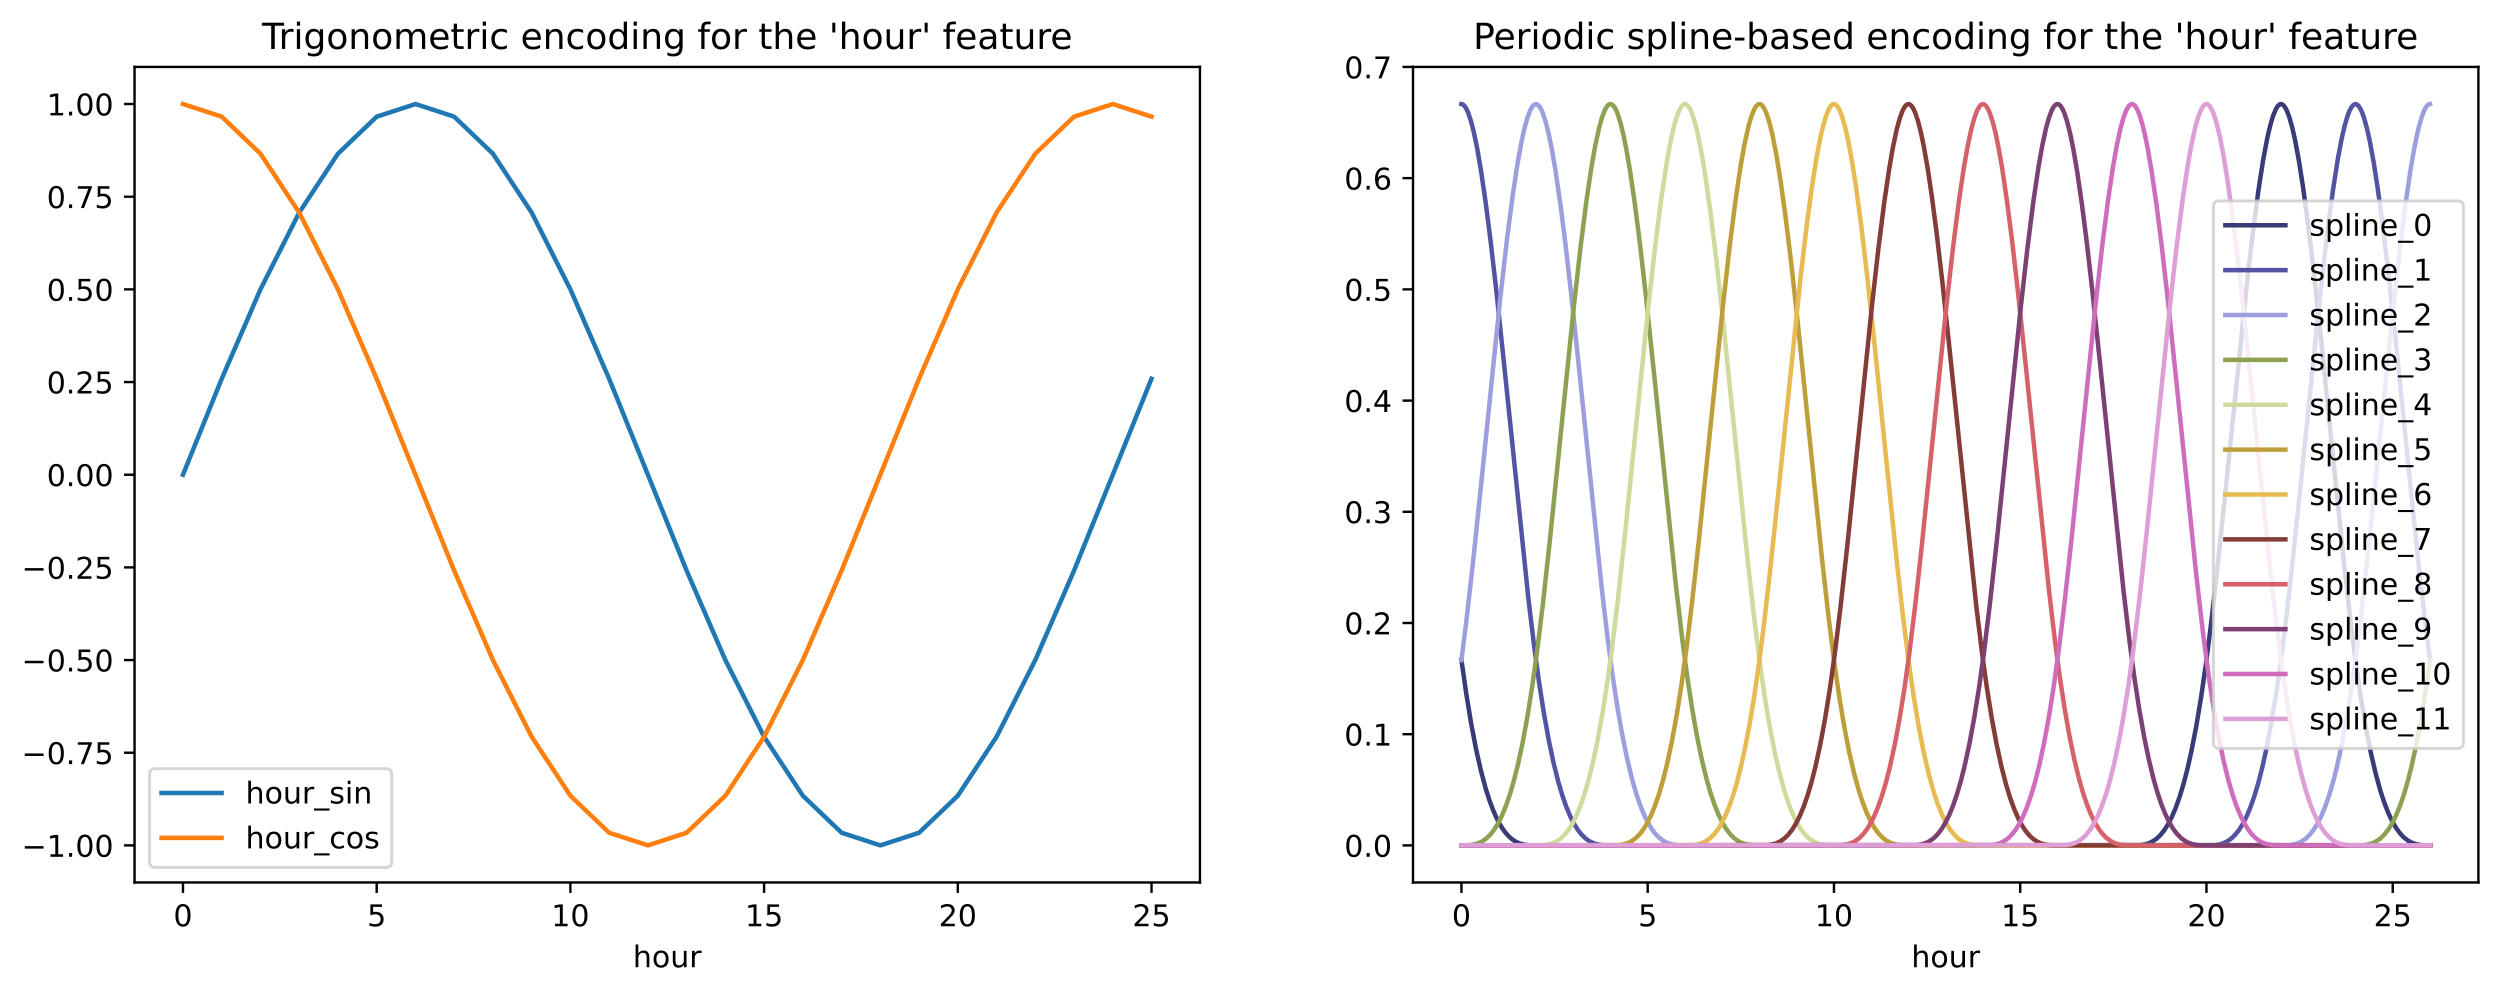 <?xml version="1.0" encoding="utf-8" standalone="no"?>
<!DOCTYPE svg PUBLIC "-//W3C//DTD SVG 1.1//EN"
  "http://www.w3.org/Graphics/SVG/1.1/DTD/svg11.dtd">
<!-- Created with matplotlib (https://matplotlib.org/) -->
<svg height="331.674pt" version="1.1" viewBox="0 0 833.245 331.674" width="833.245pt" xmlns="http://www.w3.org/2000/svg" xmlns:xlink="http://www.w3.org/1999/xlink">
 <defs>
  <style type="text/css">
*{stroke-linecap:butt;stroke-linejoin:round;}
  </style>
 </defs>
 <g id="figure_1">
  <g id="patch_1">
   <path d="M 0 331.674 
L 833.245 331.674 
L 833.245 0 
L 0 0 
z
" style="fill:#ffffff;"/>
  </g>
  <g id="axes_1">
   <g id="patch_2">
    <path d="M 44.845 294.118 
L 399.936 294.118 
L 399.936 22.318 
L 44.845 22.318 
z
" style="fill:#ffffff;"/>
   </g>
   <g id="matplotlib.axis_1">
    <g id="xtick_1">
     <g id="line2d_1">
      <defs>
       <path d="M 0 0 
L 0 3.5 
" id="mad289eebca" style="stroke:#000000;stroke-width:0.8;"/>
      </defs>
      <g>
       <use style="stroke:#000000;stroke-width:0.8;" x="60.986" xlink:href="#mad289eebca" y="294.118"/>
      </g>
     </g>
     <g id="text_1">
      <!-- 0 -->
      <defs>
       <path d="M 31.781 66.406 
Q 24.172 66.406 20.328 58.906 
Q 16.5 51.422 16.5 36.375 
Q 16.5 21.391 20.328 13.891 
Q 24.172 6.391 31.781 6.391 
Q 39.453 6.391 43.281 13.891 
Q 47.125 21.391 47.125 36.375 
Q 47.125 51.422 43.281 58.906 
Q 39.453 66.406 31.781 66.406 
z
M 31.781 74.219 
Q 44.047 74.219 50.516 64.516 
Q 56.984 54.828 56.984 36.375 
Q 56.984 17.969 50.516 8.266 
Q 44.047 -1.422 31.781 -1.422 
Q 19.531 -1.422 13.062 8.266 
Q 6.594 17.969 6.594 36.375 
Q 6.594 54.828 13.062 64.516 
Q 19.531 74.219 31.781 74.219 
z
" id="DejaVuSans-48"/>
      </defs>
      <g transform="translate(57.805 308.717)scale(0.1 -0.1)">
       <use xlink:href="#DejaVuSans-48"/>
      </g>
     </g>
    </g>
    <g id="xtick_2">
     <g id="line2d_2">
      <g>
       <use style="stroke:#000000;stroke-width:0.8;" x="125.548" xlink:href="#mad289eebca" y="294.118"/>
      </g>
     </g>
     <g id="text_2">
      <!-- 5 -->
      <defs>
       <path d="M 10.797 72.906 
L 49.516 72.906 
L 49.516 64.594 
L 19.828 64.594 
L 19.828 46.734 
Q 21.969 47.469 24.109 47.828 
Q 26.266 48.188 28.422 48.188 
Q 40.625 48.188 47.75 41.5 
Q 54.891 34.812 54.891 23.391 
Q 54.891 11.625 47.562 5.094 
Q 40.234 -1.422 26.906 -1.422 
Q 22.312 -1.422 17.547 -0.641 
Q 12.797 0.141 7.719 1.703 
L 7.719 11.625 
Q 12.109 9.234 16.797 8.062 
Q 21.484 6.891 26.703 6.891 
Q 35.156 6.891 40.078 11.328 
Q 45.016 15.766 45.016 23.391 
Q 45.016 31 40.078 35.438 
Q 35.156 39.891 26.703 39.891 
Q 22.75 39.891 18.812 39.016 
Q 14.891 38.141 10.797 36.281 
z
" id="DejaVuSans-53"/>
      </defs>
      <g transform="translate(122.367 308.717)scale(0.1 -0.1)">
       <use xlink:href="#DejaVuSans-53"/>
      </g>
     </g>
    </g>
    <g id="xtick_3">
     <g id="line2d_3">
      <g>
       <use style="stroke:#000000;stroke-width:0.8;" x="190.11" xlink:href="#mad289eebca" y="294.118"/>
      </g>
     </g>
     <g id="text_3">
      <!-- 10 -->
      <defs>
       <path d="M 12.406 8.297 
L 28.516 8.297 
L 28.516 63.922 
L 10.984 60.406 
L 10.984 69.391 
L 28.422 72.906 
L 38.281 72.906 
L 38.281 8.297 
L 54.391 8.297 
L 54.391 0 
L 12.406 0 
z
" id="DejaVuSans-49"/>
      </defs>
      <g transform="translate(183.747 308.717)scale(0.1 -0.1)">
       <use xlink:href="#DejaVuSans-49"/>
       <use x="63.623" xlink:href="#DejaVuSans-48"/>
      </g>
     </g>
    </g>
    <g id="xtick_4">
     <g id="line2d_4">
      <g>
       <use style="stroke:#000000;stroke-width:0.8;" x="254.672" xlink:href="#mad289eebca" y="294.118"/>
      </g>
     </g>
     <g id="text_4">
      <!-- 15 -->
      <g transform="translate(248.309 308.717)scale(0.1 -0.1)">
       <use xlink:href="#DejaVuSans-49"/>
       <use x="63.623" xlink:href="#DejaVuSans-53"/>
      </g>
     </g>
    </g>
    <g id="xtick_5">
     <g id="line2d_5">
      <g>
       <use style="stroke:#000000;stroke-width:0.8;" x="319.234" xlink:href="#mad289eebca" y="294.118"/>
      </g>
     </g>
     <g id="text_5">
      <!-- 20 -->
      <defs>
       <path d="M 19.188 8.297 
L 53.609 8.297 
L 53.609 0 
L 7.328 0 
L 7.328 8.297 
Q 12.938 14.109 22.625 23.891 
Q 32.328 33.688 34.812 36.531 
Q 39.547 41.844 41.422 45.531 
Q 43.312 49.219 43.312 52.781 
Q 43.312 58.594 39.234 62.25 
Q 35.156 65.922 28.609 65.922 
Q 23.969 65.922 18.812 64.312 
Q 13.672 62.703 7.812 59.422 
L 7.812 69.391 
Q 13.766 71.781 18.938 73 
Q 24.125 74.219 28.422 74.219 
Q 39.75 74.219 46.484 68.547 
Q 53.219 62.891 53.219 53.422 
Q 53.219 48.922 51.531 44.891 
Q 49.859 40.875 45.406 35.406 
Q 44.188 33.984 37.641 27.219 
Q 31.109 20.453 19.188 8.297 
z
" id="DejaVuSans-50"/>
      </defs>
      <g transform="translate(312.871 308.717)scale(0.1 -0.1)">
       <use xlink:href="#DejaVuSans-50"/>
       <use x="63.623" xlink:href="#DejaVuSans-48"/>
      </g>
     </g>
    </g>
    <g id="xtick_6">
     <g id="line2d_6">
      <g>
       <use style="stroke:#000000;stroke-width:0.8;" x="383.796" xlink:href="#mad289eebca" y="294.118"/>
      </g>
     </g>
     <g id="text_6">
      <!-- 25 -->
      <g transform="translate(377.433 308.717)scale(0.1 -0.1)">
       <use xlink:href="#DejaVuSans-50"/>
       <use x="63.623" xlink:href="#DejaVuSans-53"/>
      </g>
     </g>
    </g>
    <g id="text_7">
     <!-- hour -->
     <defs>
      <path d="M 54.891 33.016 
L 54.891 0 
L 45.906 0 
L 45.906 32.719 
Q 45.906 40.484 42.875 44.328 
Q 39.844 48.188 33.797 48.188 
Q 26.516 48.188 22.312 43.547 
Q 18.109 38.922 18.109 30.906 
L 18.109 0 
L 9.078 0 
L 9.078 75.984 
L 18.109 75.984 
L 18.109 46.188 
Q 21.344 51.125 25.703 53.562 
Q 30.078 56 35.797 56 
Q 45.219 56 50.047 50.172 
Q 54.891 44.344 54.891 33.016 
z
" id="DejaVuSans-104"/>
      <path d="M 30.609 48.391 
Q 23.391 48.391 19.188 42.75 
Q 14.984 37.109 14.984 27.297 
Q 14.984 17.484 19.156 11.844 
Q 23.344 6.203 30.609 6.203 
Q 37.797 6.203 41.984 11.859 
Q 46.188 17.531 46.188 27.297 
Q 46.188 37.016 41.984 42.703 
Q 37.797 48.391 30.609 48.391 
z
M 30.609 56 
Q 42.328 56 49.016 48.375 
Q 55.719 40.766 55.719 27.297 
Q 55.719 13.875 49.016 6.219 
Q 42.328 -1.422 30.609 -1.422 
Q 18.844 -1.422 12.172 6.219 
Q 5.516 13.875 5.516 27.297 
Q 5.516 40.766 12.172 48.375 
Q 18.844 56 30.609 56 
z
" id="DejaVuSans-111"/>
      <path d="M 8.5 21.578 
L 8.5 54.688 
L 17.484 54.688 
L 17.484 21.922 
Q 17.484 14.156 20.5 10.266 
Q 23.531 6.391 29.594 6.391 
Q 36.859 6.391 41.078 11.031 
Q 45.312 15.672 45.312 23.688 
L 45.312 54.688 
L 54.297 54.688 
L 54.297 0 
L 45.312 0 
L 45.312 8.406 
Q 42.047 3.422 37.719 1 
Q 33.406 -1.422 27.688 -1.422 
Q 18.266 -1.422 13.375 4.438 
Q 8.5 10.297 8.5 21.578 
z
M 31.109 56 
z
" id="DejaVuSans-117"/>
      <path d="M 41.109 46.297 
Q 39.594 47.172 37.812 47.578 
Q 36.031 48 33.891 48 
Q 26.266 48 22.188 43.047 
Q 18.109 38.094 18.109 28.812 
L 18.109 0 
L 9.078 0 
L 9.078 54.688 
L 18.109 54.688 
L 18.109 46.188 
Q 20.953 51.172 25.484 53.578 
Q 30.031 56 36.531 56 
Q 37.453 56 38.578 55.875 
Q 39.703 55.766 41.062 55.516 
z
" id="DejaVuSans-114"/>
     </defs>
     <g transform="translate(210.938 322.395)scale(0.1 -0.1)">
      <use xlink:href="#DejaVuSans-104"/>
      <use x="63.379" xlink:href="#DejaVuSans-111"/>
      <use x="124.561" xlink:href="#DejaVuSans-117"/>
      <use x="187.939" xlink:href="#DejaVuSans-114"/>
     </g>
    </g>
   </g>
   <g id="matplotlib.axis_2">
    <g id="ytick_1">
     <g id="line2d_7">
      <defs>
       <path d="M 0 0 
L -3.5 0 
" id="mac9b39cd9e" style="stroke:#000000;stroke-width:0.8;"/>
      </defs>
      <g>
       <use style="stroke:#000000;stroke-width:0.8;" x="44.845" xlink:href="#mac9b39cd9e" y="281.764"/>
      </g>
     </g>
     <g id="text_8">
      <!-- −1.00 -->
      <defs>
       <path d="M 10.594 35.5 
L 73.188 35.5 
L 73.188 27.203 
L 10.594 27.203 
z
" id="DejaVuSans-8722"/>
       <path d="M 10.688 12.406 
L 21 12.406 
L 21 0 
L 10.688 0 
z
" id="DejaVuSans-46"/>
      </defs>
      <g transform="translate(7.2 285.563)scale(0.1 -0.1)">
       <use xlink:href="#DejaVuSans-8722"/>
       <use x="83.789" xlink:href="#DejaVuSans-49"/>
       <use x="147.412" xlink:href="#DejaVuSans-46"/>
       <use x="179.199" xlink:href="#DejaVuSans-48"/>
       <use x="242.822" xlink:href="#DejaVuSans-48"/>
      </g>
     </g>
    </g>
    <g id="ytick_2">
     <g id="line2d_8">
      <g>
       <use style="stroke:#000000;stroke-width:0.8;" x="44.845" xlink:href="#mac9b39cd9e" y="250.877"/>
      </g>
     </g>
     <g id="text_9">
      <!-- −0.75 -->
      <defs>
       <path d="M 8.203 72.906 
L 55.078 72.906 
L 55.078 68.703 
L 28.609 0 
L 18.312 0 
L 43.219 64.594 
L 8.203 64.594 
z
" id="DejaVuSans-55"/>
      </defs>
      <g transform="translate(7.2 254.676)scale(0.1 -0.1)">
       <use xlink:href="#DejaVuSans-8722"/>
       <use x="83.789" xlink:href="#DejaVuSans-48"/>
       <use x="147.412" xlink:href="#DejaVuSans-46"/>
       <use x="179.199" xlink:href="#DejaVuSans-55"/>
       <use x="242.822" xlink:href="#DejaVuSans-53"/>
      </g>
     </g>
    </g>
    <g id="ytick_3">
     <g id="line2d_9">
      <g>
       <use style="stroke:#000000;stroke-width:0.8;" x="44.845" xlink:href="#mac9b39cd9e" y="219.991"/>
      </g>
     </g>
     <g id="text_10">
      <!-- −0.50 -->
      <g transform="translate(7.2 223.79)scale(0.1 -0.1)">
       <use xlink:href="#DejaVuSans-8722"/>
       <use x="83.789" xlink:href="#DejaVuSans-48"/>
       <use x="147.412" xlink:href="#DejaVuSans-46"/>
       <use x="179.199" xlink:href="#DejaVuSans-53"/>
       <use x="242.822" xlink:href="#DejaVuSans-48"/>
      </g>
     </g>
    </g>
    <g id="ytick_4">
     <g id="line2d_10">
      <g>
       <use style="stroke:#000000;stroke-width:0.8;" x="44.845" xlink:href="#mac9b39cd9e" y="189.104"/>
      </g>
     </g>
     <g id="text_11">
      <!-- −0.25 -->
      <g transform="translate(7.2 192.904)scale(0.1 -0.1)">
       <use xlink:href="#DejaVuSans-8722"/>
       <use x="83.789" xlink:href="#DejaVuSans-48"/>
       <use x="147.412" xlink:href="#DejaVuSans-46"/>
       <use x="179.199" xlink:href="#DejaVuSans-50"/>
       <use x="242.822" xlink:href="#DejaVuSans-53"/>
      </g>
     </g>
    </g>
    <g id="ytick_5">
     <g id="line2d_11">
      <g>
       <use style="stroke:#000000;stroke-width:0.8;" x="44.845" xlink:href="#mac9b39cd9e" y="158.218"/>
      </g>
     </g>
     <g id="text_12">
      <!-- 0.00 -->
      <g transform="translate(15.58 162.017)scale(0.1 -0.1)">
       <use xlink:href="#DejaVuSans-48"/>
       <use x="63.623" xlink:href="#DejaVuSans-46"/>
       <use x="95.41" xlink:href="#DejaVuSans-48"/>
       <use x="159.033" xlink:href="#DejaVuSans-48"/>
      </g>
     </g>
    </g>
    <g id="ytick_6">
     <g id="line2d_12">
      <g>
       <use style="stroke:#000000;stroke-width:0.8;" x="44.845" xlink:href="#mac9b39cd9e" y="127.332"/>
      </g>
     </g>
     <g id="text_13">
      <!-- 0.25 -->
      <g transform="translate(15.58 131.131)scale(0.1 -0.1)">
       <use xlink:href="#DejaVuSans-48"/>
       <use x="63.623" xlink:href="#DejaVuSans-46"/>
       <use x="95.41" xlink:href="#DejaVuSans-50"/>
       <use x="159.033" xlink:href="#DejaVuSans-53"/>
      </g>
     </g>
    </g>
    <g id="ytick_7">
     <g id="line2d_13">
      <g>
       <use style="stroke:#000000;stroke-width:0.8;" x="44.845" xlink:href="#mac9b39cd9e" y="96.445"/>
      </g>
     </g>
     <g id="text_14">
      <!-- 0.50 -->
      <g transform="translate(15.58 100.245)scale(0.1 -0.1)">
       <use xlink:href="#DejaVuSans-48"/>
       <use x="63.623" xlink:href="#DejaVuSans-46"/>
       <use x="95.41" xlink:href="#DejaVuSans-53"/>
       <use x="159.033" xlink:href="#DejaVuSans-48"/>
      </g>
     </g>
    </g>
    <g id="ytick_8">
     <g id="line2d_14">
      <g>
       <use style="stroke:#000000;stroke-width:0.8;" x="44.845" xlink:href="#mac9b39cd9e" y="65.559"/>
      </g>
     </g>
     <g id="text_15">
      <!-- 0.75 -->
      <g transform="translate(15.58 69.358)scale(0.1 -0.1)">
       <use xlink:href="#DejaVuSans-48"/>
       <use x="63.623" xlink:href="#DejaVuSans-46"/>
       <use x="95.41" xlink:href="#DejaVuSans-55"/>
       <use x="159.033" xlink:href="#DejaVuSans-53"/>
      </g>
     </g>
    </g>
    <g id="ytick_9">
     <g id="line2d_15">
      <g>
       <use style="stroke:#000000;stroke-width:0.8;" x="44.845" xlink:href="#mac9b39cd9e" y="34.673"/>
      </g>
     </g>
     <g id="text_16">
      <!-- 1.00 -->
      <g transform="translate(15.58 38.472)scale(0.1 -0.1)">
       <use xlink:href="#DejaVuSans-49"/>
       <use x="63.623" xlink:href="#DejaVuSans-46"/>
       <use x="95.41" xlink:href="#DejaVuSans-48"/>
       <use x="159.033" xlink:href="#DejaVuSans-48"/>
      </g>
     </g>
    </g>
   </g>
   <g id="line2d_16">
    <path clip-path="url(#pfc1c82180c)" d="M 60.986 158.218 
L 73.898 126.242 
L 86.811 96.445 
L 99.723 70.858 
L 112.635 51.225 
L 125.548 38.882 
L 138.46 34.673 
L 151.373 38.882 
L 164.285 51.225 
L 177.197 70.858 
L 190.11 96.445 
L 203.022 126.242 
L 215.935 158.218 
L 228.847 190.194 
L 241.759 219.991 
L 254.672 245.578 
L 267.584 265.212 
L 280.497 277.554 
L 293.409 281.764 
L 306.321 277.554 
L 319.234 265.212 
L 332.146 245.578 
L 345.059 219.991 
L 357.971 190.194 
L 370.883 158.218 
L 383.796 126.242 
" style="fill:none;stroke:#1f77b4;stroke-linecap:square;stroke-width:1.5;"/>
   </g>
   <g id="line2d_17">
    <path clip-path="url(#pfc1c82180c)" d="M 60.986 34.673 
L 73.898 38.882 
L 86.811 51.225 
L 99.723 70.858 
L 112.635 96.445 
L 125.548 126.242 
L 138.46 158.218 
L 151.373 190.194 
L 164.285 219.991 
L 177.197 245.578 
L 190.11 265.212 
L 203.022 277.554 
L 215.935 281.764 
L 228.847 277.554 
L 241.759 265.212 
L 254.672 245.578 
L 267.584 219.991 
L 280.497 190.194 
L 293.409 158.218 
L 306.321 126.242 
L 319.234 96.445 
L 332.146 70.858 
L 345.059 51.225 
L 357.971 38.882 
L 370.883 34.673 
L 383.796 38.882 
" style="fill:none;stroke:#ff7f0e;stroke-linecap:square;stroke-width:1.5;"/>
   </g>
   <g id="patch_3">
    <path d="M 44.845 294.118 
L 44.845 22.318 
" style="fill:none;stroke:#000000;stroke-linecap:square;stroke-linejoin:miter;stroke-width:0.8;"/>
   </g>
   <g id="patch_4">
    <path d="M 399.936 294.118 
L 399.936 22.318 
" style="fill:none;stroke:#000000;stroke-linecap:square;stroke-linejoin:miter;stroke-width:0.8;"/>
   </g>
   <g id="patch_5">
    <path d="M 44.845 294.118 
L 399.936 294.118 
" style="fill:none;stroke:#000000;stroke-linecap:square;stroke-linejoin:miter;stroke-width:0.8;"/>
   </g>
   <g id="patch_6">
    <path d="M 44.845 22.318 
L 399.936 22.318 
" style="fill:none;stroke:#000000;stroke-linecap:square;stroke-linejoin:miter;stroke-width:0.8;"/>
   </g>
   <g id="text_17">
    <!-- Trigonometric encoding for the 'hour' feature -->
    <defs>
     <path d="M -0.297 72.906 
L 61.375 72.906 
L 61.375 64.594 
L 35.5 64.594 
L 35.5 0 
L 25.594 0 
L 25.594 64.594 
L -0.297 64.594 
z
" id="DejaVuSans-84"/>
     <path d="M 9.422 54.688 
L 18.406 54.688 
L 18.406 0 
L 9.422 0 
z
M 9.422 75.984 
L 18.406 75.984 
L 18.406 64.594 
L 9.422 64.594 
z
" id="DejaVuSans-105"/>
     <path d="M 45.406 27.984 
Q 45.406 37.75 41.375 43.109 
Q 37.359 48.484 30.078 48.484 
Q 22.859 48.484 18.828 43.109 
Q 14.797 37.75 14.797 27.984 
Q 14.797 18.266 18.828 12.891 
Q 22.859 7.516 30.078 7.516 
Q 37.359 7.516 41.375 12.891 
Q 45.406 18.266 45.406 27.984 
z
M 54.391 6.781 
Q 54.391 -7.172 48.188 -13.984 
Q 42 -20.797 29.203 -20.797 
Q 24.469 -20.797 20.266 -20.094 
Q 16.062 -19.391 12.109 -17.922 
L 12.109 -9.188 
Q 16.062 -11.328 19.922 -12.344 
Q 23.781 -13.375 27.781 -13.375 
Q 36.625 -13.375 41.016 -8.766 
Q 45.406 -4.156 45.406 5.172 
L 45.406 9.625 
Q 42.625 4.781 38.281 2.391 
Q 33.938 0 27.875 0 
Q 17.828 0 11.672 7.656 
Q 5.516 15.328 5.516 27.984 
Q 5.516 40.672 11.672 48.328 
Q 17.828 56 27.875 56 
Q 33.938 56 38.281 53.609 
Q 42.625 51.219 45.406 46.391 
L 45.406 54.688 
L 54.391 54.688 
z
" id="DejaVuSans-103"/>
     <path d="M 54.891 33.016 
L 54.891 0 
L 45.906 0 
L 45.906 32.719 
Q 45.906 40.484 42.875 44.328 
Q 39.844 48.188 33.797 48.188 
Q 26.516 48.188 22.312 43.547 
Q 18.109 38.922 18.109 30.906 
L 18.109 0 
L 9.078 0 
L 9.078 54.688 
L 18.109 54.688 
L 18.109 46.188 
Q 21.344 51.125 25.703 53.562 
Q 30.078 56 35.797 56 
Q 45.219 56 50.047 50.172 
Q 54.891 44.344 54.891 33.016 
z
" id="DejaVuSans-110"/>
     <path d="M 52 44.188 
Q 55.375 50.25 60.062 53.125 
Q 64.75 56 71.094 56 
Q 79.641 56 84.281 50.016 
Q 88.922 44.047 88.922 33.016 
L 88.922 0 
L 79.891 0 
L 79.891 32.719 
Q 79.891 40.578 77.094 44.375 
Q 74.312 48.188 68.609 48.188 
Q 61.625 48.188 57.562 43.547 
Q 53.516 38.922 53.516 30.906 
L 53.516 0 
L 44.484 0 
L 44.484 32.719 
Q 44.484 40.625 41.703 44.406 
Q 38.922 48.188 33.109 48.188 
Q 26.219 48.188 22.156 43.531 
Q 18.109 38.875 18.109 30.906 
L 18.109 0 
L 9.078 0 
L 9.078 54.688 
L 18.109 54.688 
L 18.109 46.188 
Q 21.188 51.219 25.484 53.609 
Q 29.781 56 35.688 56 
Q 41.656 56 45.828 52.969 
Q 50 49.953 52 44.188 
z
" id="DejaVuSans-109"/>
     <path d="M 56.203 29.594 
L 56.203 25.203 
L 14.891 25.203 
Q 15.484 15.922 20.484 11.062 
Q 25.484 6.203 34.422 6.203 
Q 39.594 6.203 44.453 7.469 
Q 49.312 8.734 54.109 11.281 
L 54.109 2.781 
Q 49.266 0.734 44.188 -0.344 
Q 39.109 -1.422 33.891 -1.422 
Q 20.797 -1.422 13.156 6.188 
Q 5.516 13.812 5.516 26.812 
Q 5.516 40.234 12.766 48.109 
Q 20.016 56 32.328 56 
Q 43.359 56 49.781 48.891 
Q 56.203 41.797 56.203 29.594 
z
M 47.219 32.234 
Q 47.125 39.594 43.094 43.984 
Q 39.062 48.391 32.422 48.391 
Q 24.906 48.391 20.391 44.141 
Q 15.875 39.891 15.188 32.172 
z
" id="DejaVuSans-101"/>
     <path d="M 18.312 70.219 
L 18.312 54.688 
L 36.812 54.688 
L 36.812 47.703 
L 18.312 47.703 
L 18.312 18.016 
Q 18.312 11.328 20.141 9.422 
Q 21.969 7.516 27.594 7.516 
L 36.812 7.516 
L 36.812 0 
L 27.594 0 
Q 17.188 0 13.234 3.875 
Q 9.281 7.766 9.281 18.016 
L 9.281 47.703 
L 2.688 47.703 
L 2.688 54.688 
L 9.281 54.688 
L 9.281 70.219 
z
" id="DejaVuSans-116"/>
     <path d="M 48.781 52.594 
L 48.781 44.188 
Q 44.969 46.297 41.141 47.344 
Q 37.312 48.391 33.406 48.391 
Q 24.656 48.391 19.812 42.844 
Q 14.984 37.312 14.984 27.297 
Q 14.984 17.281 19.812 11.734 
Q 24.656 6.203 33.406 6.203 
Q 37.312 6.203 41.141 7.25 
Q 44.969 8.297 48.781 10.406 
L 48.781 2.094 
Q 45.016 0.344 40.984 -0.531 
Q 36.969 -1.422 32.422 -1.422 
Q 20.062 -1.422 12.781 6.344 
Q 5.516 14.109 5.516 27.297 
Q 5.516 40.672 12.859 48.328 
Q 20.219 56 33.016 56 
Q 37.156 56 41.109 55.141 
Q 45.062 54.297 48.781 52.594 
z
" id="DejaVuSans-99"/>
     <path id="DejaVuSans-32"/>
     <path d="M 45.406 46.391 
L 45.406 75.984 
L 54.391 75.984 
L 54.391 0 
L 45.406 0 
L 45.406 8.203 
Q 42.578 3.328 38.25 0.953 
Q 33.938 -1.422 27.875 -1.422 
Q 17.969 -1.422 11.734 6.484 
Q 5.516 14.406 5.516 27.297 
Q 5.516 40.188 11.734 48.094 
Q 17.969 56 27.875 56 
Q 33.938 56 38.25 53.625 
Q 42.578 51.266 45.406 46.391 
z
M 14.797 27.297 
Q 14.797 17.391 18.875 11.75 
Q 22.953 6.109 30.078 6.109 
Q 37.203 6.109 41.297 11.75 
Q 45.406 17.391 45.406 27.297 
Q 45.406 37.203 41.297 42.844 
Q 37.203 48.484 30.078 48.484 
Q 22.953 48.484 18.875 42.844 
Q 14.797 37.203 14.797 27.297 
z
" id="DejaVuSans-100"/>
     <path d="M 37.109 75.984 
L 37.109 68.5 
L 28.516 68.5 
Q 23.688 68.5 21.797 66.547 
Q 19.922 64.594 19.922 59.516 
L 19.922 54.688 
L 34.719 54.688 
L 34.719 47.703 
L 19.922 47.703 
L 19.922 0 
L 10.891 0 
L 10.891 47.703 
L 2.297 47.703 
L 2.297 54.688 
L 10.891 54.688 
L 10.891 58.5 
Q 10.891 67.625 15.141 71.797 
Q 19.391 75.984 28.609 75.984 
z
" id="DejaVuSans-102"/>
     <path d="M 17.922 72.906 
L 17.922 45.797 
L 9.625 45.797 
L 9.625 72.906 
z
" id="DejaVuSans-39"/>
     <path d="M 34.281 27.484 
Q 23.391 27.484 19.188 25 
Q 14.984 22.516 14.984 16.5 
Q 14.984 11.719 18.141 8.906 
Q 21.297 6.109 26.703 6.109 
Q 34.188 6.109 38.703 11.406 
Q 43.219 16.703 43.219 25.484 
L 43.219 27.484 
z
M 52.203 31.203 
L 52.203 0 
L 43.219 0 
L 43.219 8.297 
Q 40.141 3.328 35.547 0.953 
Q 30.953 -1.422 24.312 -1.422 
Q 15.922 -1.422 10.953 3.297 
Q 6 8.016 6 15.922 
Q 6 25.141 12.172 29.828 
Q 18.359 34.516 30.609 34.516 
L 43.219 34.516 
L 43.219 35.406 
Q 43.219 41.609 39.141 45 
Q 35.062 48.391 27.688 48.391 
Q 23 48.391 18.547 47.266 
Q 14.109 46.141 10.016 43.891 
L 10.016 52.203 
Q 14.938 54.109 19.578 55.047 
Q 24.219 56 28.609 56 
Q 40.484 56 46.344 49.844 
Q 52.203 43.703 52.203 31.203 
z
" id="DejaVuSans-97"/>
    </defs>
    <g transform="translate(87.32 16.318)scale(0.12 -0.12)">
     <use xlink:href="#DejaVuSans-84"/>
     <use x="46.334" xlink:href="#DejaVuSans-114"/>
     <use x="87.447" xlink:href="#DejaVuSans-105"/>
     <use x="115.23" xlink:href="#DejaVuSans-103"/>
     <use x="178.707" xlink:href="#DejaVuSans-111"/>
     <use x="239.889" xlink:href="#DejaVuSans-110"/>
     <use x="303.268" xlink:href="#DejaVuSans-111"/>
     <use x="364.449" xlink:href="#DejaVuSans-109"/>
     <use x="461.861" xlink:href="#DejaVuSans-101"/>
     <use x="523.385" xlink:href="#DejaVuSans-116"/>
     <use x="562.594" xlink:href="#DejaVuSans-114"/>
     <use x="603.707" xlink:href="#DejaVuSans-105"/>
     <use x="631.49" xlink:href="#DejaVuSans-99"/>
     <use x="686.471" xlink:href="#DejaVuSans-32"/>
     <use x="718.258" xlink:href="#DejaVuSans-101"/>
     <use x="779.781" xlink:href="#DejaVuSans-110"/>
     <use x="843.16" xlink:href="#DejaVuSans-99"/>
     <use x="898.141" xlink:href="#DejaVuSans-111"/>
     <use x="959.322" xlink:href="#DejaVuSans-100"/>
     <use x="1022.799" xlink:href="#DejaVuSans-105"/>
     <use x="1050.582" xlink:href="#DejaVuSans-110"/>
     <use x="1113.961" xlink:href="#DejaVuSans-103"/>
     <use x="1177.438" xlink:href="#DejaVuSans-32"/>
     <use x="1209.225" xlink:href="#DejaVuSans-102"/>
     <use x="1244.43" xlink:href="#DejaVuSans-111"/>
     <use x="1305.611" xlink:href="#DejaVuSans-114"/>
     <use x="1346.725" xlink:href="#DejaVuSans-32"/>
     <use x="1378.512" xlink:href="#DejaVuSans-116"/>
     <use x="1417.721" xlink:href="#DejaVuSans-104"/>
     <use x="1481.1" xlink:href="#DejaVuSans-101"/>
     <use x="1542.623" xlink:href="#DejaVuSans-32"/>
     <use x="1574.41" xlink:href="#DejaVuSans-39"/>
     <use x="1601.9" xlink:href="#DejaVuSans-104"/>
     <use x="1665.279" xlink:href="#DejaVuSans-111"/>
     <use x="1726.461" xlink:href="#DejaVuSans-117"/>
     <use x="1789.84" xlink:href="#DejaVuSans-114"/>
     <use x="1830.953" xlink:href="#DejaVuSans-39"/>
     <use x="1858.443" xlink:href="#DejaVuSans-32"/>
     <use x="1890.23" xlink:href="#DejaVuSans-102"/>
     <use x="1925.436" xlink:href="#DejaVuSans-101"/>
     <use x="1986.959" xlink:href="#DejaVuSans-97"/>
     <use x="2048.238" xlink:href="#DejaVuSans-116"/>
     <use x="2087.447" xlink:href="#DejaVuSans-117"/>
     <use x="2150.826" xlink:href="#DejaVuSans-114"/>
     <use x="2189.689" xlink:href="#DejaVuSans-101"/>
    </g>
   </g>
   <g id="legend_1">
    <g id="patch_7">
     <path d="M 51.845 289.118 
L 128.577 289.118 
Q 130.577 289.118 130.577 287.118 
L 130.577 258.206 
Q 130.577 256.206 128.577 256.206 
L 51.845 256.206 
Q 49.845 256.206 49.845 258.206 
L 49.845 287.118 
Q 49.845 289.118 51.845 289.118 
z
" style="fill:#ffffff;opacity:0.8;stroke:#cccccc;stroke-linejoin:miter;"/>
    </g>
    <g id="line2d_18">
     <path d="M 53.845 264.304 
L 73.845 264.304 
" style="fill:none;stroke:#1f77b4;stroke-linecap:square;stroke-width:1.5;"/>
    </g>
    <g id="line2d_19"/>
    <g id="text_18">
     <!-- hour_sin -->
     <defs>
      <path d="M 50.984 -16.609 
L 50.984 -23.578 
L -0.984 -23.578 
L -0.984 -16.609 
z
" id="DejaVuSans-95"/>
      <path d="M 44.281 53.078 
L 44.281 44.578 
Q 40.484 46.531 36.375 47.5 
Q 32.281 48.484 27.875 48.484 
Q 21.188 48.484 17.844 46.438 
Q 14.5 44.391 14.5 40.281 
Q 14.5 37.156 16.891 35.375 
Q 19.281 33.594 26.516 31.984 
L 29.594 31.297 
Q 39.156 29.25 43.188 25.516 
Q 47.219 21.781 47.219 15.094 
Q 47.219 7.469 41.188 3.016 
Q 35.156 -1.422 24.609 -1.422 
Q 20.219 -1.422 15.453 -0.562 
Q 10.688 0.297 5.422 2 
L 5.422 11.281 
Q 10.406 8.688 15.234 7.391 
Q 20.062 6.109 24.812 6.109 
Q 31.156 6.109 34.562 8.281 
Q 37.984 10.453 37.984 14.406 
Q 37.984 18.062 35.516 20.016 
Q 33.062 21.969 24.703 23.781 
L 21.578 24.516 
Q 13.234 26.266 9.516 29.906 
Q 5.812 33.547 5.812 39.891 
Q 5.812 47.609 11.281 51.797 
Q 16.75 56 26.812 56 
Q 31.781 56 36.172 55.266 
Q 40.578 54.547 44.281 53.078 
z
" id="DejaVuSans-115"/>
     </defs>
     <g transform="translate(81.845 267.804)scale(0.1 -0.1)">
      <use xlink:href="#DejaVuSans-104"/>
      <use x="63.379" xlink:href="#DejaVuSans-111"/>
      <use x="124.561" xlink:href="#DejaVuSans-117"/>
      <use x="187.939" xlink:href="#DejaVuSans-114"/>
      <use x="229.053" xlink:href="#DejaVuSans-95"/>
      <use x="279.053" xlink:href="#DejaVuSans-115"/>
      <use x="331.152" xlink:href="#DejaVuSans-105"/>
      <use x="358.936" xlink:href="#DejaVuSans-110"/>
     </g>
    </g>
    <g id="line2d_20">
     <path d="M 53.845 279.26 
L 73.845 279.26 
" style="fill:none;stroke:#ff7f0e;stroke-linecap:square;stroke-width:1.5;"/>
    </g>
    <g id="line2d_21"/>
    <g id="text_19">
     <!-- hour_cos -->
     <g transform="translate(81.845 282.76)scale(0.1 -0.1)">
      <use xlink:href="#DejaVuSans-104"/>
      <use x="63.379" xlink:href="#DejaVuSans-111"/>
      <use x="124.561" xlink:href="#DejaVuSans-117"/>
      <use x="187.939" xlink:href="#DejaVuSans-114"/>
      <use x="229.053" xlink:href="#DejaVuSans-95"/>
      <use x="279.053" xlink:href="#DejaVuSans-99"/>
      <use x="334.033" xlink:href="#DejaVuSans-111"/>
      <use x="395.215" xlink:href="#DejaVuSans-115"/>
     </g>
    </g>
   </g>
  </g>
  <g id="axes_2">
   <g id="patch_8">
    <path d="M 470.954 294.118 
L 826.045 294.118 
L 826.045 22.318 
L 470.954 22.318 
z
" style="fill:#ffffff;"/>
   </g>
   <g id="matplotlib.axis_3">
    <g id="xtick_7">
     <g id="line2d_22">
      <g>
       <use style="stroke:#000000;stroke-width:0.8;" x="487.095" xlink:href="#mad289eebca" y="294.118"/>
      </g>
     </g>
     <g id="text_20">
      <!-- 0 -->
      <g transform="translate(483.914 308.717)scale(0.1 -0.1)">
       <use xlink:href="#DejaVuSans-48"/>
      </g>
     </g>
    </g>
    <g id="xtick_8">
     <g id="line2d_23">
      <g>
       <use style="stroke:#000000;stroke-width:0.8;" x="549.174" xlink:href="#mad289eebca" y="294.118"/>
      </g>
     </g>
     <g id="text_21">
      <!-- 5 -->
      <g transform="translate(545.992 308.717)scale(0.1 -0.1)">
       <use xlink:href="#DejaVuSans-53"/>
      </g>
     </g>
    </g>
    <g id="xtick_9">
     <g id="line2d_24">
      <g>
       <use style="stroke:#000000;stroke-width:0.8;" x="611.253" xlink:href="#mad289eebca" y="294.118"/>
      </g>
     </g>
     <g id="text_22">
      <!-- 10 -->
      <g transform="translate(604.89 308.717)scale(0.1 -0.1)">
       <use xlink:href="#DejaVuSans-49"/>
       <use x="63.623" xlink:href="#DejaVuSans-48"/>
      </g>
     </g>
    </g>
    <g id="xtick_10">
     <g id="line2d_25">
      <g>
       <use style="stroke:#000000;stroke-width:0.8;" x="673.331" xlink:href="#mad289eebca" y="294.118"/>
      </g>
     </g>
     <g id="text_23">
      <!-- 15 -->
      <g transform="translate(666.969 308.717)scale(0.1 -0.1)">
       <use xlink:href="#DejaVuSans-49"/>
       <use x="63.623" xlink:href="#DejaVuSans-53"/>
      </g>
     </g>
    </g>
    <g id="xtick_11">
     <g id="line2d_26">
      <g>
       <use style="stroke:#000000;stroke-width:0.8;" x="735.41" xlink:href="#mad289eebca" y="294.118"/>
      </g>
     </g>
     <g id="text_24">
      <!-- 20 -->
      <g transform="translate(729.048 308.717)scale(0.1 -0.1)">
       <use xlink:href="#DejaVuSans-50"/>
       <use x="63.623" xlink:href="#DejaVuSans-48"/>
      </g>
     </g>
    </g>
    <g id="xtick_12">
     <g id="line2d_27">
      <g>
       <use style="stroke:#000000;stroke-width:0.8;" x="797.489" xlink:href="#mad289eebca" y="294.118"/>
      </g>
     </g>
     <g id="text_25">
      <!-- 25 -->
      <g transform="translate(791.127 308.717)scale(0.1 -0.1)">
       <use xlink:href="#DejaVuSans-50"/>
       <use x="63.623" xlink:href="#DejaVuSans-53"/>
      </g>
     </g>
    </g>
    <g id="text_26">
     <!-- hour -->
     <g transform="translate(637.048 322.395)scale(0.1 -0.1)">
      <use xlink:href="#DejaVuSans-104"/>
      <use x="63.379" xlink:href="#DejaVuSans-111"/>
      <use x="124.561" xlink:href="#DejaVuSans-117"/>
      <use x="187.939" xlink:href="#DejaVuSans-114"/>
     </g>
    </g>
   </g>
   <g id="matplotlib.axis_4">
    <g id="ytick_10">
     <g id="line2d_28">
      <g>
       <use style="stroke:#000000;stroke-width:0.8;" x="470.954" xlink:href="#mac9b39cd9e" y="281.764"/>
      </g>
     </g>
     <g id="text_27">
      <!-- 0.0 -->
      <g transform="translate(448.051 285.563)scale(0.1 -0.1)">
       <use xlink:href="#DejaVuSans-48"/>
       <use x="63.623" xlink:href="#DejaVuSans-46"/>
       <use x="95.41" xlink:href="#DejaVuSans-48"/>
      </g>
     </g>
    </g>
    <g id="ytick_11">
     <g id="line2d_29">
      <g>
       <use style="stroke:#000000;stroke-width:0.8;" x="470.954" xlink:href="#mac9b39cd9e" y="244.7"/>
      </g>
     </g>
     <g id="text_28">
      <!-- 0.1 -->
      <g transform="translate(448.051 248.499)scale(0.1 -0.1)">
       <use xlink:href="#DejaVuSans-48"/>
       <use x="63.623" xlink:href="#DejaVuSans-46"/>
       <use x="95.41" xlink:href="#DejaVuSans-49"/>
      </g>
     </g>
    </g>
    <g id="ytick_12">
     <g id="line2d_30">
      <g>
       <use style="stroke:#000000;stroke-width:0.8;" x="470.954" xlink:href="#mac9b39cd9e" y="207.636"/>
      </g>
     </g>
     <g id="text_29">
      <!-- 0.2 -->
      <g transform="translate(448.051 211.436)scale(0.1 -0.1)">
       <use xlink:href="#DejaVuSans-48"/>
       <use x="63.623" xlink:href="#DejaVuSans-46"/>
       <use x="95.41" xlink:href="#DejaVuSans-50"/>
      </g>
     </g>
    </g>
    <g id="ytick_13">
     <g id="line2d_31">
      <g>
       <use style="stroke:#000000;stroke-width:0.8;" x="470.954" xlink:href="#mac9b39cd9e" y="170.573"/>
      </g>
     </g>
     <g id="text_30">
      <!-- 0.3 -->
      <defs>
       <path d="M 40.578 39.312 
Q 47.656 37.797 51.625 33 
Q 55.609 28.219 55.609 21.188 
Q 55.609 10.406 48.188 4.484 
Q 40.766 -1.422 27.094 -1.422 
Q 22.516 -1.422 17.656 -0.516 
Q 12.797 0.391 7.625 2.203 
L 7.625 11.719 
Q 11.719 9.328 16.594 8.109 
Q 21.484 6.891 26.812 6.891 
Q 36.078 6.891 40.938 10.547 
Q 45.797 14.203 45.797 21.188 
Q 45.797 27.641 41.281 31.266 
Q 36.766 34.906 28.719 34.906 
L 20.219 34.906 
L 20.219 43.016 
L 29.109 43.016 
Q 36.375 43.016 40.234 45.922 
Q 44.094 48.828 44.094 54.297 
Q 44.094 59.906 40.109 62.906 
Q 36.141 65.922 28.719 65.922 
Q 24.656 65.922 20.016 65.031 
Q 15.375 64.156 9.812 62.312 
L 9.812 71.094 
Q 15.438 72.656 20.344 73.438 
Q 25.25 74.219 29.594 74.219 
Q 40.828 74.219 47.359 69.109 
Q 53.906 64.016 53.906 55.328 
Q 53.906 49.266 50.438 45.094 
Q 46.969 40.922 40.578 39.312 
z
" id="DejaVuSans-51"/>
      </defs>
      <g transform="translate(448.051 174.372)scale(0.1 -0.1)">
       <use xlink:href="#DejaVuSans-48"/>
       <use x="63.623" xlink:href="#DejaVuSans-46"/>
       <use x="95.41" xlink:href="#DejaVuSans-51"/>
      </g>
     </g>
    </g>
    <g id="ytick_14">
     <g id="line2d_32">
      <g>
       <use style="stroke:#000000;stroke-width:0.8;" x="470.954" xlink:href="#mac9b39cd9e" y="133.509"/>
      </g>
     </g>
     <g id="text_31">
      <!-- 0.4 -->
      <defs>
       <path d="M 37.797 64.312 
L 12.891 25.391 
L 37.797 25.391 
z
M 35.203 72.906 
L 47.609 72.906 
L 47.609 25.391 
L 58.016 25.391 
L 58.016 17.188 
L 47.609 17.188 
L 47.609 0 
L 37.797 0 
L 37.797 17.188 
L 4.891 17.188 
L 4.891 26.703 
z
" id="DejaVuSans-52"/>
      </defs>
      <g transform="translate(448.051 137.308)scale(0.1 -0.1)">
       <use xlink:href="#DejaVuSans-48"/>
       <use x="63.623" xlink:href="#DejaVuSans-46"/>
       <use x="95.41" xlink:href="#DejaVuSans-52"/>
      </g>
     </g>
    </g>
    <g id="ytick_15">
     <g id="line2d_33">
      <g>
       <use style="stroke:#000000;stroke-width:0.8;" x="470.954" xlink:href="#mac9b39cd9e" y="96.445"/>
      </g>
     </g>
     <g id="text_32">
      <!-- 0.5 -->
      <g transform="translate(448.051 100.245)scale(0.1 -0.1)">
       <use xlink:href="#DejaVuSans-48"/>
       <use x="63.623" xlink:href="#DejaVuSans-46"/>
       <use x="95.41" xlink:href="#DejaVuSans-53"/>
      </g>
     </g>
    </g>
    <g id="ytick_16">
     <g id="line2d_34">
      <g>
       <use style="stroke:#000000;stroke-width:0.8;" x="470.954" xlink:href="#mac9b39cd9e" y="59.382"/>
      </g>
     </g>
     <g id="text_33">
      <!-- 0.6 -->
      <defs>
       <path d="M 33.016 40.375 
Q 26.375 40.375 22.484 35.828 
Q 18.609 31.297 18.609 23.391 
Q 18.609 15.531 22.484 10.953 
Q 26.375 6.391 33.016 6.391 
Q 39.656 6.391 43.531 10.953 
Q 47.406 15.531 47.406 23.391 
Q 47.406 31.297 43.531 35.828 
Q 39.656 40.375 33.016 40.375 
z
M 52.594 71.297 
L 52.594 62.312 
Q 48.875 64.062 45.094 64.984 
Q 41.312 65.922 37.594 65.922 
Q 27.828 65.922 22.672 59.328 
Q 17.531 52.734 16.797 39.406 
Q 19.672 43.656 24.016 45.922 
Q 28.375 48.188 33.594 48.188 
Q 44.578 48.188 50.953 41.516 
Q 57.328 34.859 57.328 23.391 
Q 57.328 12.156 50.688 5.359 
Q 44.047 -1.422 33.016 -1.422 
Q 20.359 -1.422 13.672 8.266 
Q 6.984 17.969 6.984 36.375 
Q 6.984 53.656 15.188 63.938 
Q 23.391 74.219 37.203 74.219 
Q 40.922 74.219 44.703 73.484 
Q 48.484 72.75 52.594 71.297 
z
" id="DejaVuSans-54"/>
      </defs>
      <g transform="translate(448.051 63.181)scale(0.1 -0.1)">
       <use xlink:href="#DejaVuSans-48"/>
       <use x="63.623" xlink:href="#DejaVuSans-46"/>
       <use x="95.41" xlink:href="#DejaVuSans-54"/>
      </g>
     </g>
    </g>
    <g id="ytick_17">
     <g id="line2d_35">
      <g>
       <use style="stroke:#000000;stroke-width:0.8;" x="470.954" xlink:href="#mac9b39cd9e" y="22.318"/>
      </g>
     </g>
     <g id="text_34">
      <!-- 0.7 -->
      <g transform="translate(448.051 26.117)scale(0.1 -0.1)">
       <use xlink:href="#DejaVuSans-48"/>
       <use x="63.623" xlink:href="#DejaVuSans-46"/>
       <use x="95.41" xlink:href="#DejaVuSans-55"/>
      </g>
     </g>
    </g>
   </g>
   <g id="line2d_36">
    <path clip-path="url(#p8f5e4123d9)" d="M 487.095 219.991 
L 488.711 231.281 
L 490.326 241.104 
L 491.942 249.563 
L 493.558 256.758 
L 495.173 262.793 
L 496.466 266.854 
L 497.758 270.289 
L 499.051 273.152 
L 500.343 275.494 
L 501.636 277.367 
L 502.928 278.824 
L 504.221 279.918 
L 505.513 280.7 
L 506.806 281.222 
L 508.422 281.59 
L 510.36 281.748 
L 515.531 281.764 
L 713.288 281.683 
L 714.904 281.437 
L 716.196 281.048 
L 717.489 280.432 
L 718.781 279.537 
L 720.074 278.31 
L 721.366 276.699 
L 722.659 274.651 
L 723.951 272.115 
L 725.244 269.039 
L 726.536 265.369 
L 727.829 261.054 
L 729.122 256.041 
L 730.414 250.278 
L 732.03 241.941 
L 733.645 232.248 
L 735.261 221.097 
L 736.877 208.438 
L 738.816 191.57 
L 741.401 167.101 
L 749.156 92.056 
L 751.095 75.703 
L 752.71 63.598 
L 754.326 53.203 
L 755.618 46.325 
L 756.588 42.107 
L 757.557 38.77 
L 758.527 36.38 
L 759.173 35.345 
L 759.819 34.779 
L 760.142 34.679 
L 760.465 34.703 
L 761.112 35.12 
L 761.758 36.012 
L 762.404 37.361 
L 763.051 39.147 
L 764.02 42.6 
L 764.989 46.926 
L 766.282 53.935 
L 767.574 62.22 
L 769.19 74.131 
L 771.129 90.301 
L 773.391 111.083 
L 777.268 149.189 
L 781.146 186.779 
L 783.408 206.784 
L 785.347 222.009 
L 786.962 233.044 
L 788.578 242.629 
L 790.194 250.866 
L 791.809 257.858 
L 793.425 263.707 
L 794.718 267.631 
L 796.01 270.941 
L 797.303 273.689 
L 798.595 275.927 
L 799.888 277.708 
L 801.18 279.084 
L 802.473 280.107 
L 803.765 280.83 
L 805.058 281.304 
L 806.673 281.627 
L 808.612 281.755 
L 809.905 281.764 
L 809.905 281.764 
" style="fill:none;stroke:#393b79;stroke-linecap:square;stroke-width:1.5;"/>
   </g>
   <g id="line2d_37">
    <path clip-path="url(#p8f5e4123d9)" d="M 487.095 34.673 
L 487.418 34.735 
L 488.064 35.227 
L 488.711 36.191 
L 489.357 37.608 
L 490.326 40.541 
L 491.296 44.382 
L 492.265 49.067 
L 493.558 56.511 
L 495.173 67.519 
L 496.789 80.133 
L 498.728 96.961 
L 501.313 121.395 
L 509.391 199.335 
L 511.33 215.434 
L 512.946 227.289 
L 514.561 237.642 
L 516.177 246.592 
L 517.793 254.242 
L 519.408 260.693 
L 520.701 265.06 
L 521.993 268.778 
L 523.286 271.899 
L 524.578 274.474 
L 525.871 276.557 
L 527.163 278.2 
L 528.456 279.455 
L 529.748 280.374 
L 531.041 281.01 
L 532.334 281.414 
L 533.949 281.674 
L 536.211 281.763 
L 594.698 281.764 
L 738.169 281.679 
L 739.785 281.426 
L 741.077 281.029 
L 742.37 280.403 
L 743.663 279.496 
L 744.955 278.255 
L 746.248 276.628 
L 747.54 274.563 
L 748.833 272.007 
L 750.125 268.909 
L 751.418 265.215 
L 752.71 260.874 
L 754.003 255.833 
L 755.295 250.041 
L 756.911 241.663 
L 758.527 231.927 
L 760.142 220.73 
L 761.758 208.026 
L 763.697 191.117 
L 766.605 163.451 
L 773.714 94.494 
L 775.976 75.308 
L 777.592 63.251 
L 779.207 52.914 
L 780.5 46.088 
L 781.469 41.914 
L 782.439 38.624 
L 783.085 36.954 
L 783.731 35.726 
L 784.377 34.96 
L 785.024 34.674 
L 785.347 34.717 
L 785.993 35.172 
L 786.639 36.1 
L 787.286 37.483 
L 787.932 39.301 
L 788.901 42.801 
L 789.871 47.17 
L 791.163 54.231 
L 792.456 62.562 
L 794.071 74.522 
L 796.01 90.738 
L 798.595 114.653 
L 803.442 162.474 
L 806.673 193.146 
L 808.935 212.485 
L 809.905 219.991 
L 809.905 219.991 
" style="fill:none;stroke:#5254a3;stroke-linecap:square;stroke-width:1.5;"/>
   </g>
   <g id="line2d_38">
    <path clip-path="url(#p8f5e4123d9)" d="M 487.095 219.991 
L 488.711 207.2 
L 490.972 187.239 
L 493.881 159.291 
L 500.02 99.454 
L 502.282 79.724 
L 504.221 64.825 
L 505.837 54.231 
L 507.129 47.17 
L 508.099 42.801 
L 509.068 39.301 
L 510.037 36.736 
L 510.684 35.578 
L 511.33 34.884 
L 511.976 34.674 
L 512.299 34.756 
L 512.946 35.284 
L 513.592 36.284 
L 514.238 37.735 
L 515.207 40.716 
L 516.177 44.603 
L 517.146 49.329 
L 518.439 56.823 
L 520.054 67.885 
L 521.67 80.544 
L 523.609 97.412 
L 526.194 121.88 
L 533.949 196.926 
L 535.888 213.279 
L 537.504 225.391 
L 539.119 235.991 
L 540.735 245.172 
L 542.351 253.034 
L 543.966 259.682 
L 545.259 264.193 
L 546.551 268.043 
L 547.844 271.286 
L 549.136 273.972 
L 550.429 276.155 
L 551.722 277.887 
L 553.014 279.219 
L 554.307 280.205 
L 555.599 280.896 
L 556.892 281.345 
L 558.507 281.645 
L 560.446 281.758 
L 570.14 281.764 
L 763.051 281.674 
L 764.666 281.414 
L 765.959 281.01 
L 767.251 280.374 
L 768.544 279.455 
L 769.836 278.2 
L 771.129 276.557 
L 772.421 274.474 
L 773.714 271.899 
L 775.006 268.778 
L 776.299 265.06 
L 777.592 260.693 
L 778.884 255.625 
L 780.5 248.223 
L 782.115 239.541 
L 783.731 229.476 
L 785.347 217.928 
L 787.286 202.141 
L 789.547 181.668 
L 793.102 146.964 
L 797.626 102.894 
L 799.888 82.822 
L 801.826 67.519 
L 803.442 56.511 
L 804.735 49.067 
L 806.027 43.005 
L 806.997 39.459 
L 807.966 36.844 
L 808.612 35.651 
L 809.259 34.92 
L 809.905 34.673 
L 809.905 34.673 
" style="fill:none;stroke:#9c9ede;stroke-linecap:square;stroke-width:1.5;"/>
   </g>
   <g id="line2d_39">
    <path clip-path="url(#p8f5e4123d9)" d="M 487.095 281.764 
L 490.003 281.664 
L 491.619 281.39 
L 492.911 280.97 
L 494.204 280.314 
L 495.496 279.371 
L 496.789 278.088 
L 498.081 276.413 
L 499.374 274.294 
L 500.666 271.679 
L 501.959 268.514 
L 503.252 264.748 
L 504.544 260.329 
L 505.837 255.204 
L 507.452 247.727 
L 509.068 238.962 
L 510.684 228.81 
L 512.299 217.167 
L 514.238 201.282 
L 516.5 180.729 
L 520.054 145.975 
L 524.578 101.973 
L 526.84 81.99 
L 528.779 66.792 
L 530.395 55.893 
L 531.687 48.55 
L 532.98 42.6 
L 533.949 39.147 
L 534.919 36.631 
L 535.565 35.508 
L 536.211 34.85 
L 536.534 34.703 
L 536.857 34.679 
L 537.181 34.779 
L 537.827 35.345 
L 538.473 36.38 
L 539.119 37.865 
L 540.089 40.894 
L 541.058 44.825 
L 542.028 49.593 
L 543.32 57.136 
L 544.936 68.252 
L 546.551 80.955 
L 548.49 97.864 
L 551.398 125.531 
L 558.507 194.488 
L 560.769 213.674 
L 562.385 225.739 
L 564.001 236.294 
L 565.616 245.433 
L 567.232 253.257 
L 568.848 259.868 
L 570.14 264.353 
L 571.433 268.179 
L 572.725 271.399 
L 574.018 274.065 
L 575.31 276.23 
L 576.603 277.945 
L 577.895 279.263 
L 579.188 280.237 
L 580.48 280.918 
L 581.773 281.358 
L 583.389 281.651 
L 585.327 281.758 
L 595.991 281.764 
L 787.932 281.669 
L 789.547 281.402 
L 790.84 280.99 
L 792.132 280.344 
L 793.425 279.413 
L 794.718 278.145 
L 796.01 276.486 
L 797.303 274.385 
L 798.595 271.789 
L 799.888 268.646 
L 801.18 264.905 
L 802.473 260.512 
L 803.765 255.415 
L 805.381 247.975 
L 806.997 239.252 
L 808.612 229.144 
L 809.905 219.991 
L 809.905 219.991 
" style="fill:none;stroke:#8ca252;stroke-linecap:square;stroke-width:1.5;"/>
   </g>
   <g id="line2d_40">
    <path clip-path="url(#p8f5e4123d9)" d="M 487.095 281.764 
L 514.884 281.659 
L 516.5 281.378 
L 517.793 280.949 
L 519.085 280.284 
L 520.378 279.328 
L 521.67 278.031 
L 522.963 276.34 
L 524.255 274.203 
L 525.548 271.567 
L 526.84 268.381 
L 528.133 264.591 
L 529.425 260.145 
L 530.718 254.993 
L 532.334 247.477 
L 533.949 238.671 
L 535.565 228.474 
L 537.181 216.785 
L 539.119 200.852 
L 541.381 180.259 
L 544.936 145.48 
L 549.46 101.513 
L 551.722 81.575 
L 553.66 66.431 
L 555.276 55.587 
L 556.569 48.294 
L 557.861 42.401 
L 558.83 38.994 
L 559.8 36.529 
L 560.446 35.44 
L 561.092 34.82 
L 561.416 34.691 
L 561.739 34.686 
L 562.062 34.805 
L 562.708 35.408 
L 563.354 36.478 
L 564.001 37.997 
L 564.97 41.074 
L 565.939 45.05 
L 567.232 51.635 
L 568.524 59.544 
L 570.14 71.054 
L 572.079 86.84 
L 574.341 107.314 
L 577.895 142.018 
L 582.419 186.087 
L 584.681 206.159 
L 586.62 221.463 
L 588.236 232.567 
L 589.851 242.217 
L 591.467 250.514 
L 593.083 257.562 
L 594.698 263.461 
L 595.991 267.422 
L 597.283 270.766 
L 598.576 273.545 
L 599.868 275.811 
L 601.161 277.617 
L 602.453 279.015 
L 603.746 280.057 
L 605.038 280.795 
L 606.331 281.283 
L 607.947 281.618 
L 609.885 281.753 
L 616.671 281.764 
L 809.905 281.764 
L 809.905 281.764 
" style="fill:none;stroke:#cedb9c;stroke-linecap:square;stroke-width:1.5;"/>
   </g>
   <g id="line2d_41">
    <path clip-path="url(#p8f5e4123d9)" d="M 487.095 281.764 
L 539.766 281.654 
L 541.381 281.365 
L 542.674 280.928 
L 543.966 280.252 
L 545.259 279.285 
L 546.551 277.974 
L 547.844 276.267 
L 549.136 274.111 
L 550.429 271.455 
L 551.722 268.246 
L 553.014 264.432 
L 554.307 259.961 
L 555.599 254.779 
L 557.215 247.225 
L 558.83 238.379 
L 560.446 228.137 
L 562.062 216.401 
L 564.001 200.419 
L 566.262 179.788 
L 569.817 144.986 
L 574.341 101.054 
L 576.603 81.162 
L 578.542 66.071 
L 580.157 55.282 
L 581.45 48.041 
L 582.742 42.205 
L 583.712 38.844 
L 584.681 36.429 
L 585.327 35.376 
L 585.974 34.792 
L 586.297 34.682 
L 586.62 34.696 
L 586.943 34.835 
L 587.589 35.474 
L 588.236 36.579 
L 588.882 38.132 
L 589.851 41.257 
L 590.821 45.277 
L 592.113 51.916 
L 593.406 59.873 
L 595.021 71.433 
L 596.96 87.269 
L 599.222 107.783 
L 602.777 142.512 
L 607.3 186.549 
L 609.562 206.576 
L 611.501 221.827 
L 613.117 232.885 
L 614.732 242.492 
L 616.348 250.749 
L 617.964 257.76 
L 619.579 263.625 
L 620.872 267.561 
L 622.165 270.883 
L 623.457 273.641 
L 624.75 275.889 
L 626.042 277.678 
L 627.335 279.061 
L 628.627 280.091 
L 629.92 280.819 
L 631.212 281.297 
L 632.828 281.624 
L 634.767 281.754 
L 641.876 281.764 
L 809.905 281.764 
L 809.905 281.764 
" style="fill:none;stroke:#bd9e39;stroke-linecap:square;stroke-width:1.5;"/>
   </g>
   <g id="line2d_42">
    <path clip-path="url(#p8f5e4123d9)" d="M 487.095 281.764 
L 564.324 281.681 
L 565.939 281.432 
L 567.232 281.039 
L 568.524 280.418 
L 569.817 279.517 
L 571.109 278.283 
L 572.402 276.664 
L 573.695 274.607 
L 574.987 272.061 
L 576.28 268.974 
L 577.572 265.292 
L 578.865 260.964 
L 580.157 255.937 
L 581.45 250.16 
L 583.065 241.802 
L 584.681 232.087 
L 586.297 220.914 
L 587.912 208.232 
L 589.851 191.344 
L 592.436 166.859 
L 600.191 91.835 
L 602.13 75.505 
L 603.746 63.424 
L 605.362 53.058 
L 606.654 46.206 
L 607.624 42.011 
L 608.593 38.697 
L 609.562 36.331 
L 610.209 35.314 
L 610.855 34.767 
L 611.178 34.676 
L 611.501 34.71 
L 612.147 35.145 
L 612.794 36.056 
L 613.44 37.422 
L 614.086 39.224 
L 615.056 42.701 
L 616.025 47.048 
L 617.318 54.083 
L 618.61 62.391 
L 620.226 74.326 
L 622.165 90.519 
L 624.426 111.32 
L 628.304 149.436 
L 632.182 187.009 
L 634.444 206.992 
L 636.382 222.19 
L 637.998 233.202 
L 639.614 242.766 
L 641.229 250.983 
L 642.845 257.957 
L 644.461 263.788 
L 645.753 267.7 
L 647.046 270.999 
L 648.338 273.737 
L 649.631 275.966 
L 650.923 277.738 
L 652.216 279.107 
L 653.508 280.124 
L 654.801 280.841 
L 656.093 281.311 
L 657.709 281.631 
L 659.648 281.755 
L 667.403 281.764 
L 809.905 281.764 
L 809.905 281.764 
" style="fill:none;stroke:#e7ba52;stroke-linecap:square;stroke-width:1.5;"/>
   </g>
   <g id="line2d_43">
    <path clip-path="url(#p8f5e4123d9)" d="M 487.095 281.764 
L 589.205 281.677 
L 590.821 281.42 
L 592.113 281.02 
L 593.406 280.389 
L 594.698 279.476 
L 595.991 278.228 
L 597.283 276.593 
L 598.576 274.519 
L 599.868 271.953 
L 601.161 268.844 
L 602.453 265.138 
L 603.746 260.784 
L 605.038 255.729 
L 606.654 248.346 
L 608.27 239.684 
L 609.885 229.642 
L 611.501 218.117 
L 613.44 202.355 
L 615.702 181.902 
L 618.933 150.424 
L 623.78 103.125 
L 626.042 83.031 
L 627.981 67.701 
L 629.597 56.667 
L 630.889 49.198 
L 632.182 43.107 
L 633.151 39.538 
L 634.12 36.899 
L 634.767 35.688 
L 635.413 34.94 
L 636.059 34.673 
L 636.382 34.726 
L 637.029 35.199 
L 637.675 36.145 
L 638.321 37.545 
L 639.291 40.454 
L 640.26 44.273 
L 641.229 48.937 
L 642.522 56.356 
L 643.814 65.002 
L 645.43 77.296 
L 647.369 93.826 
L 649.954 118.012 
L 658.679 201.927 
L 660.617 217.738 
L 662.233 229.31 
L 663.849 239.397 
L 665.464 248.099 
L 667.08 255.52 
L 668.696 261.762 
L 669.988 265.974 
L 671.281 269.549 
L 672.573 272.539 
L 673.866 274.997 
L 675.158 276.974 
L 676.451 278.522 
L 677.743 279.695 
L 679.036 280.544 
L 680.328 281.122 
L 681.621 281.48 
L 683.237 281.7 
L 685.822 281.764 
L 809.905 281.764 
L 809.905 281.764 
" style="fill:none;stroke:#843c39;stroke-linecap:square;stroke-width:1.5;"/>
   </g>
   <g id="line2d_44">
    <path clip-path="url(#p8f5e4123d9)" d="M 487.095 281.764 
L 614.086 281.672 
L 615.702 281.408 
L 616.994 281 
L 618.287 280.359 
L 619.579 279.434 
L 620.872 278.172 
L 622.165 276.522 
L 623.457 274.43 
L 624.75 271.844 
L 626.042 268.712 
L 627.335 264.983 
L 628.627 260.603 
L 629.92 255.52 
L 631.535 248.099 
L 633.151 239.397 
L 634.767 229.31 
L 636.382 217.738 
L 638.321 201.927 
L 640.583 181.434 
L 644.138 146.717 
L 648.661 102.664 
L 650.923 82.614 
L 652.862 67.336 
L 654.478 56.356 
L 655.77 48.937 
L 657.063 42.903 
L 658.032 39.38 
L 659.002 36.79 
L 659.648 35.614 
L 660.294 34.902 
L 660.94 34.673 
L 661.264 34.745 
L 661.91 35.255 
L 662.556 36.237 
L 663.202 37.671 
L 664.172 40.628 
L 665.141 44.492 
L 666.111 49.198 
L 667.403 56.667 
L 669.019 67.701 
L 670.634 80.338 
L 672.573 97.186 
L 675.158 121.638 
L 682.914 196.706 
L 684.852 213.081 
L 686.468 225.216 
L 688.084 235.839 
L 689.699 245.041 
L 691.315 252.923 
L 692.931 259.588 
L 694.223 264.112 
L 695.516 267.975 
L 696.808 271.229 
L 698.101 273.925 
L 699.393 276.118 
L 700.686 277.857 
L 701.978 279.197 
L 703.271 280.189 
L 704.563 280.885 
L 705.856 281.339 
L 707.472 281.643 
L 709.41 281.757 
L 718.781 281.764 
L 809.905 281.764 
L 809.905 281.764 
" style="fill:none;stroke:#d6616b;stroke-linecap:square;stroke-width:1.5;"/>
   </g>
   <g id="line2d_45">
    <path clip-path="url(#p8f5e4123d9)" d="M 487.095 281.764 
L 638.967 281.667 
L 640.583 281.396 
L 641.876 280.98 
L 643.168 280.329 
L 644.461 279.392 
L 645.753 278.116 
L 647.046 276.45 
L 648.338 274.34 
L 649.631 271.734 
L 650.923 268.58 
L 652.216 264.827 
L 653.508 260.421 
L 654.801 255.31 
L 656.417 247.851 
L 658.032 239.107 
L 659.648 228.977 
L 661.264 217.358 
L 663.202 201.498 
L 665.464 180.964 
L 669.019 146.222 
L 673.543 102.203 
L 675.805 82.197 
L 677.743 66.973 
L 679.359 56.047 
L 680.652 48.679 
L 681.944 42.701 
L 682.914 39.224 
L 683.883 36.683 
L 684.529 35.542 
L 685.175 34.867 
L 685.499 34.71 
L 685.822 34.676 
L 686.145 34.767 
L 686.791 35.314 
L 687.437 36.331 
L 688.084 37.8 
L 689.053 40.805 
L 690.022 44.714 
L 690.992 49.461 
L 692.284 56.979 
L 693.9 68.068 
L 695.516 80.749 
L 697.455 97.638 
L 700.04 122.123 
L 707.795 197.146 
L 709.734 213.476 
L 711.349 225.565 
L 712.965 236.143 
L 714.581 245.302 
L 716.196 253.146 
L 717.812 259.775 
L 719.104 264.273 
L 720.397 268.111 
L 721.689 271.342 
L 722.982 274.019 
L 724.275 276.193 
L 725.567 277.916 
L 726.86 279.241 
L 728.152 280.221 
L 729.445 280.907 
L 730.737 281.352 
L 732.353 281.648 
L 734.292 281.758 
L 744.632 281.764 
L 809.905 281.764 
L 809.905 281.764 
" style="fill:none;stroke:#7b4173;stroke-linecap:square;stroke-width:1.5;"/>
   </g>
   <g id="line2d_46">
    <path clip-path="url(#p8f5e4123d9)" d="M 487.095 281.764 
L 663.849 281.662 
L 665.464 281.384 
L 666.757 280.959 
L 668.049 280.299 
L 669.342 279.35 
L 670.634 278.06 
L 671.927 276.377 
L 673.22 274.249 
L 674.512 271.623 
L 675.805 268.447 
L 677.097 264.67 
L 678.39 260.237 
L 679.682 255.099 
L 681.298 247.602 
L 682.914 238.817 
L 684.529 228.642 
L 686.145 216.976 
L 688.084 201.067 
L 690.346 180.494 
L 693.9 145.728 
L 698.424 101.743 
L 700.686 81.782 
L 702.625 66.611 
L 704.24 55.74 
L 705.533 48.422 
L 706.825 42.501 
L 707.795 39.07 
L 708.764 36.579 
L 709.41 35.474 
L 710.057 34.835 
L 710.38 34.696 
L 710.703 34.682 
L 711.026 34.792 
L 711.672 35.376 
L 712.319 36.429 
L 712.965 37.931 
L 713.934 40.984 
L 714.904 44.937 
L 715.873 49.726 
L 717.166 57.294 
L 718.781 68.436 
L 720.397 81.162 
L 722.659 101.054 
L 725.567 128.955 
L 732.03 191.795 
L 734.292 211.284 
L 736.23 225.912 
L 737.846 236.445 
L 739.462 245.563 
L 741.077 253.367 
L 742.693 259.961 
L 743.986 264.432 
L 745.278 268.246 
L 746.571 271.455 
L 747.863 274.111 
L 749.156 276.267 
L 750.448 277.974 
L 751.741 279.285 
L 753.033 280.252 
L 754.326 280.928 
L 755.618 281.365 
L 757.234 281.654 
L 759.173 281.759 
L 770.483 281.764 
L 809.905 281.764 
L 809.905 281.764 
" style="fill:none;stroke:#ce6dbd;stroke-linecap:square;stroke-width:1.5;"/>
   </g>
   <g id="line2d_47">
    <path clip-path="url(#p8f5e4123d9)" d="M 487.095 281.764 
L 688.73 281.657 
L 690.346 281.371 
L 691.638 280.939 
L 692.931 280.268 
L 694.223 279.307 
L 695.516 278.003 
L 696.808 276.304 
L 698.101 274.157 
L 699.393 271.511 
L 700.686 268.314 
L 701.978 264.512 
L 703.271 260.053 
L 704.563 254.886 
L 706.179 247.351 
L 707.795 238.525 
L 709.41 228.306 
L 711.026 216.593 
L 712.965 200.636 
L 715.227 180.024 
L 718.781 145.233 
L 723.305 101.283 
L 725.567 81.368 
L 727.506 66.251 
L 729.122 55.434 
L 730.414 48.167 
L 731.707 42.303 
L 732.676 38.919 
L 733.645 36.478 
L 734.292 35.408 
L 734.938 34.805 
L 735.261 34.686 
L 735.584 34.691 
L 735.907 34.82 
L 736.554 35.44 
L 737.2 36.529 
L 737.846 38.064 
L 738.816 41.165 
L 739.785 45.163 
L 741.077 51.775 
L 742.37 59.708 
L 743.986 71.243 
L 745.924 87.055 
L 748.186 107.548 
L 751.741 142.265 
L 756.265 186.318 
L 758.527 206.368 
L 760.465 221.645 
L 762.081 232.726 
L 763.697 242.355 
L 765.312 250.632 
L 766.928 257.661 
L 768.544 263.543 
L 769.836 267.492 
L 771.129 270.824 
L 772.421 273.593 
L 773.714 275.85 
L 775.006 277.648 
L 776.299 279.038 
L 777.592 280.074 
L 778.884 280.807 
L 780.177 281.29 
L 781.792 281.621 
L 783.731 281.754 
L 790.84 281.764 
L 809.905 281.764 
L 809.905 281.764 
" style="fill:none;stroke:#de9ed6;stroke-linecap:square;stroke-width:1.5;"/>
   </g>
   <g id="patch_9">
    <path d="M 470.954 294.118 
L 470.954 22.318 
" style="fill:none;stroke:#000000;stroke-linecap:square;stroke-linejoin:miter;stroke-width:0.8;"/>
   </g>
   <g id="patch_10">
    <path d="M 826.045 294.118 
L 826.045 22.318 
" style="fill:none;stroke:#000000;stroke-linecap:square;stroke-linejoin:miter;stroke-width:0.8;"/>
   </g>
   <g id="patch_11">
    <path d="M 470.954 294.118 
L 826.045 294.118 
" style="fill:none;stroke:#000000;stroke-linecap:square;stroke-linejoin:miter;stroke-width:0.8;"/>
   </g>
   <g id="patch_12">
    <path d="M 470.954 22.318 
L 826.045 22.318 
" style="fill:none;stroke:#000000;stroke-linecap:square;stroke-linejoin:miter;stroke-width:0.8;"/>
   </g>
   <g id="text_35">
    <!-- Periodic spline-based encoding for the 'hour' feature -->
    <defs>
     <path d="M 19.672 64.797 
L 19.672 37.406 
L 32.078 37.406 
Q 38.969 37.406 42.719 40.969 
Q 46.484 44.531 46.484 51.125 
Q 46.484 57.672 42.719 61.234 
Q 38.969 64.797 32.078 64.797 
z
M 9.812 72.906 
L 32.078 72.906 
Q 44.344 72.906 50.609 67.359 
Q 56.891 61.812 56.891 51.125 
Q 56.891 40.328 50.609 34.812 
Q 44.344 29.297 32.078 29.297 
L 19.672 29.297 
L 19.672 0 
L 9.812 0 
z
" id="DejaVuSans-80"/>
     <path d="M 18.109 8.203 
L 18.109 -20.797 
L 9.078 -20.797 
L 9.078 54.688 
L 18.109 54.688 
L 18.109 46.391 
Q 20.953 51.266 25.266 53.625 
Q 29.594 56 35.594 56 
Q 45.562 56 51.781 48.094 
Q 58.016 40.188 58.016 27.297 
Q 58.016 14.406 51.781 6.484 
Q 45.562 -1.422 35.594 -1.422 
Q 29.594 -1.422 25.266 0.953 
Q 20.953 3.328 18.109 8.203 
z
M 48.688 27.297 
Q 48.688 37.203 44.609 42.844 
Q 40.531 48.484 33.406 48.484 
Q 26.266 48.484 22.188 42.844 
Q 18.109 37.203 18.109 27.297 
Q 18.109 17.391 22.188 11.75 
Q 26.266 6.109 33.406 6.109 
Q 40.531 6.109 44.609 11.75 
Q 48.688 17.391 48.688 27.297 
z
" id="DejaVuSans-112"/>
     <path d="M 9.422 75.984 
L 18.406 75.984 
L 18.406 0 
L 9.422 0 
z
" id="DejaVuSans-108"/>
     <path d="M 4.891 31.391 
L 31.203 31.391 
L 31.203 23.391 
L 4.891 23.391 
z
" id="DejaVuSans-45"/>
     <path d="M 48.688 27.297 
Q 48.688 37.203 44.609 42.844 
Q 40.531 48.484 33.406 48.484 
Q 26.266 48.484 22.188 42.844 
Q 18.109 37.203 18.109 27.297 
Q 18.109 17.391 22.188 11.75 
Q 26.266 6.109 33.406 6.109 
Q 40.531 6.109 44.609 11.75 
Q 48.688 17.391 48.688 27.297 
z
M 18.109 46.391 
Q 20.953 51.266 25.266 53.625 
Q 29.594 56 35.594 56 
Q 45.562 56 51.781 48.094 
Q 58.016 40.188 58.016 27.297 
Q 58.016 14.406 51.781 6.484 
Q 45.562 -1.422 35.594 -1.422 
Q 29.594 -1.422 25.266 0.953 
Q 20.953 3.328 18.109 8.203 
L 18.109 0 
L 9.078 0 
L 9.078 75.984 
L 18.109 75.984 
z
" id="DejaVuSans-98"/>
    </defs>
    <g transform="translate(490.998 16.318)scale(0.12 -0.12)">
     <use xlink:href="#DejaVuSans-80"/>
     <use x="56.678" xlink:href="#DejaVuSans-101"/>
     <use x="118.201" xlink:href="#DejaVuSans-114"/>
     <use x="159.314" xlink:href="#DejaVuSans-105"/>
     <use x="187.098" xlink:href="#DejaVuSans-111"/>
     <use x="248.279" xlink:href="#DejaVuSans-100"/>
     <use x="311.756" xlink:href="#DejaVuSans-105"/>
     <use x="339.539" xlink:href="#DejaVuSans-99"/>
     <use x="394.52" xlink:href="#DejaVuSans-32"/>
     <use x="426.307" xlink:href="#DejaVuSans-115"/>
     <use x="478.406" xlink:href="#DejaVuSans-112"/>
     <use x="541.883" xlink:href="#DejaVuSans-108"/>
     <use x="569.666" xlink:href="#DejaVuSans-105"/>
     <use x="597.449" xlink:href="#DejaVuSans-110"/>
     <use x="660.828" xlink:href="#DejaVuSans-101"/>
     <use x="722.352" xlink:href="#DejaVuSans-45"/>
     <use x="758.436" xlink:href="#DejaVuSans-98"/>
     <use x="821.912" xlink:href="#DejaVuSans-97"/>
     <use x="883.191" xlink:href="#DejaVuSans-115"/>
     <use x="935.291" xlink:href="#DejaVuSans-101"/>
     <use x="996.814" xlink:href="#DejaVuSans-100"/>
     <use x="1060.291" xlink:href="#DejaVuSans-32"/>
     <use x="1092.078" xlink:href="#DejaVuSans-101"/>
     <use x="1153.602" xlink:href="#DejaVuSans-110"/>
     <use x="1216.98" xlink:href="#DejaVuSans-99"/>
     <use x="1271.961" xlink:href="#DejaVuSans-111"/>
     <use x="1333.143" xlink:href="#DejaVuSans-100"/>
     <use x="1396.619" xlink:href="#DejaVuSans-105"/>
     <use x="1424.402" xlink:href="#DejaVuSans-110"/>
     <use x="1487.781" xlink:href="#DejaVuSans-103"/>
     <use x="1551.258" xlink:href="#DejaVuSans-32"/>
     <use x="1583.045" xlink:href="#DejaVuSans-102"/>
     <use x="1618.25" xlink:href="#DejaVuSans-111"/>
     <use x="1679.432" xlink:href="#DejaVuSans-114"/>
     <use x="1720.545" xlink:href="#DejaVuSans-32"/>
     <use x="1752.332" xlink:href="#DejaVuSans-116"/>
     <use x="1791.541" xlink:href="#DejaVuSans-104"/>
     <use x="1854.92" xlink:href="#DejaVuSans-101"/>
     <use x="1916.443" xlink:href="#DejaVuSans-32"/>
     <use x="1948.23" xlink:href="#DejaVuSans-39"/>
     <use x="1975.721" xlink:href="#DejaVuSans-104"/>
     <use x="2039.1" xlink:href="#DejaVuSans-111"/>
     <use x="2100.281" xlink:href="#DejaVuSans-117"/>
     <use x="2163.66" xlink:href="#DejaVuSans-114"/>
     <use x="2204.773" xlink:href="#DejaVuSans-39"/>
     <use x="2232.264" xlink:href="#DejaVuSans-32"/>
     <use x="2264.051" xlink:href="#DejaVuSans-102"/>
     <use x="2299.256" xlink:href="#DejaVuSans-101"/>
     <use x="2360.779" xlink:href="#DejaVuSans-97"/>
     <use x="2422.059" xlink:href="#DejaVuSans-116"/>
     <use x="2461.268" xlink:href="#DejaVuSans-117"/>
     <use x="2524.646" xlink:href="#DejaVuSans-114"/>
     <use x="2563.51" xlink:href="#DejaVuSans-101"/>
    </g>
   </g>
   <g id="legend_2">
    <g id="patch_13">
     <path d="M 739.716 249.456 
L 819.045 249.456 
Q 821.045 249.456 821.045 247.456 
L 821.045 68.981 
Q 821.045 66.981 819.045 66.981 
L 739.716 66.981 
Q 737.716 66.981 737.716 68.981 
L 737.716 247.456 
Q 737.716 249.456 739.716 249.456 
z
" style="fill:#ffffff;opacity:0.8;stroke:#cccccc;stroke-linejoin:miter;"/>
    </g>
    <g id="line2d_48">
     <path d="M 741.716 75.079 
L 761.716 75.079 
" style="fill:none;stroke:#393b79;stroke-linecap:square;stroke-width:1.5;"/>
    </g>
    <g id="line2d_49"/>
    <g id="text_36">
     <!-- spline_0 -->
     <g transform="translate(769.716 78.579)scale(0.1 -0.1)">
      <use xlink:href="#DejaVuSans-115"/>
      <use x="52.1" xlink:href="#DejaVuSans-112"/>
      <use x="115.576" xlink:href="#DejaVuSans-108"/>
      <use x="143.359" xlink:href="#DejaVuSans-105"/>
      <use x="171.143" xlink:href="#DejaVuSans-110"/>
      <use x="234.521" xlink:href="#DejaVuSans-101"/>
      <use x="296.045" xlink:href="#DejaVuSans-95"/>
      <use x="346.045" xlink:href="#DejaVuSans-48"/>
     </g>
    </g>
    <g id="line2d_50">
     <path d="M 741.716 90.035 
L 761.716 90.035 
" style="fill:none;stroke:#5254a3;stroke-linecap:square;stroke-width:1.5;"/>
    </g>
    <g id="line2d_51"/>
    <g id="text_37">
     <!-- spline_1 -->
     <g transform="translate(769.716 93.535)scale(0.1 -0.1)">
      <use xlink:href="#DejaVuSans-115"/>
      <use x="52.1" xlink:href="#DejaVuSans-112"/>
      <use x="115.576" xlink:href="#DejaVuSans-108"/>
      <use x="143.359" xlink:href="#DejaVuSans-105"/>
      <use x="171.143" xlink:href="#DejaVuSans-110"/>
      <use x="234.521" xlink:href="#DejaVuSans-101"/>
      <use x="296.045" xlink:href="#DejaVuSans-95"/>
      <use x="346.045" xlink:href="#DejaVuSans-49"/>
     </g>
    </g>
    <g id="line2d_52">
     <path d="M 741.716 104.992 
L 761.716 104.992 
" style="fill:none;stroke:#9c9ede;stroke-linecap:square;stroke-width:1.5;"/>
    </g>
    <g id="line2d_53"/>
    <g id="text_38">
     <!-- spline_2 -->
     <g transform="translate(769.716 108.492)scale(0.1 -0.1)">
      <use xlink:href="#DejaVuSans-115"/>
      <use x="52.1" xlink:href="#DejaVuSans-112"/>
      <use x="115.576" xlink:href="#DejaVuSans-108"/>
      <use x="143.359" xlink:href="#DejaVuSans-105"/>
      <use x="171.143" xlink:href="#DejaVuSans-110"/>
      <use x="234.521" xlink:href="#DejaVuSans-101"/>
      <use x="296.045" xlink:href="#DejaVuSans-95"/>
      <use x="346.045" xlink:href="#DejaVuSans-50"/>
     </g>
    </g>
    <g id="line2d_54">
     <path d="M 741.716 119.948 
L 761.716 119.948 
" style="fill:none;stroke:#8ca252;stroke-linecap:square;stroke-width:1.5;"/>
    </g>
    <g id="line2d_55"/>
    <g id="text_39">
     <!-- spline_3 -->
     <g transform="translate(769.716 123.448)scale(0.1 -0.1)">
      <use xlink:href="#DejaVuSans-115"/>
      <use x="52.1" xlink:href="#DejaVuSans-112"/>
      <use x="115.576" xlink:href="#DejaVuSans-108"/>
      <use x="143.359" xlink:href="#DejaVuSans-105"/>
      <use x="171.143" xlink:href="#DejaVuSans-110"/>
      <use x="234.521" xlink:href="#DejaVuSans-101"/>
      <use x="296.045" xlink:href="#DejaVuSans-95"/>
      <use x="346.045" xlink:href="#DejaVuSans-51"/>
     </g>
    </g>
    <g id="line2d_56">
     <path d="M 741.716 134.904 
L 761.716 134.904 
" style="fill:none;stroke:#cedb9c;stroke-linecap:square;stroke-width:1.5;"/>
    </g>
    <g id="line2d_57"/>
    <g id="text_40">
     <!-- spline_4 -->
     <g transform="translate(769.716 138.404)scale(0.1 -0.1)">
      <use xlink:href="#DejaVuSans-115"/>
      <use x="52.1" xlink:href="#DejaVuSans-112"/>
      <use x="115.576" xlink:href="#DejaVuSans-108"/>
      <use x="143.359" xlink:href="#DejaVuSans-105"/>
      <use x="171.143" xlink:href="#DejaVuSans-110"/>
      <use x="234.521" xlink:href="#DejaVuSans-101"/>
      <use x="296.045" xlink:href="#DejaVuSans-95"/>
      <use x="346.045" xlink:href="#DejaVuSans-52"/>
     </g>
    </g>
    <g id="line2d_58">
     <path d="M 741.716 149.86 
L 761.716 149.86 
" style="fill:none;stroke:#bd9e39;stroke-linecap:square;stroke-width:1.5;"/>
    </g>
    <g id="line2d_59"/>
    <g id="text_41">
     <!-- spline_5 -->
     <g transform="translate(769.716 153.36)scale(0.1 -0.1)">
      <use xlink:href="#DejaVuSans-115"/>
      <use x="52.1" xlink:href="#DejaVuSans-112"/>
      <use x="115.576" xlink:href="#DejaVuSans-108"/>
      <use x="143.359" xlink:href="#DejaVuSans-105"/>
      <use x="171.143" xlink:href="#DejaVuSans-110"/>
      <use x="234.521" xlink:href="#DejaVuSans-101"/>
      <use x="296.045" xlink:href="#DejaVuSans-95"/>
      <use x="346.045" xlink:href="#DejaVuSans-53"/>
     </g>
    </g>
    <g id="line2d_60">
     <path d="M 741.716 164.817 
L 761.716 164.817 
" style="fill:none;stroke:#e7ba52;stroke-linecap:square;stroke-width:1.5;"/>
    </g>
    <g id="line2d_61"/>
    <g id="text_42">
     <!-- spline_6 -->
     <g transform="translate(769.716 168.317)scale(0.1 -0.1)">
      <use xlink:href="#DejaVuSans-115"/>
      <use x="52.1" xlink:href="#DejaVuSans-112"/>
      <use x="115.576" xlink:href="#DejaVuSans-108"/>
      <use x="143.359" xlink:href="#DejaVuSans-105"/>
      <use x="171.143" xlink:href="#DejaVuSans-110"/>
      <use x="234.521" xlink:href="#DejaVuSans-101"/>
      <use x="296.045" xlink:href="#DejaVuSans-95"/>
      <use x="346.045" xlink:href="#DejaVuSans-54"/>
     </g>
    </g>
    <g id="line2d_62">
     <path d="M 741.716 179.773 
L 761.716 179.773 
" style="fill:none;stroke:#843c39;stroke-linecap:square;stroke-width:1.5;"/>
    </g>
    <g id="line2d_63"/>
    <g id="text_43">
     <!-- spline_7 -->
     <g transform="translate(769.716 183.273)scale(0.1 -0.1)">
      <use xlink:href="#DejaVuSans-115"/>
      <use x="52.1" xlink:href="#DejaVuSans-112"/>
      <use x="115.576" xlink:href="#DejaVuSans-108"/>
      <use x="143.359" xlink:href="#DejaVuSans-105"/>
      <use x="171.143" xlink:href="#DejaVuSans-110"/>
      <use x="234.521" xlink:href="#DejaVuSans-101"/>
      <use x="296.045" xlink:href="#DejaVuSans-95"/>
      <use x="346.045" xlink:href="#DejaVuSans-55"/>
     </g>
    </g>
    <g id="line2d_64">
     <path d="M 741.716 194.729 
L 761.716 194.729 
" style="fill:none;stroke:#d6616b;stroke-linecap:square;stroke-width:1.5;"/>
    </g>
    <g id="line2d_65"/>
    <g id="text_44">
     <!-- spline_8 -->
     <defs>
      <path d="M 31.781 34.625 
Q 24.75 34.625 20.719 30.859 
Q 16.703 27.094 16.703 20.516 
Q 16.703 13.922 20.719 10.156 
Q 24.75 6.391 31.781 6.391 
Q 38.812 6.391 42.859 10.172 
Q 46.922 13.969 46.922 20.516 
Q 46.922 27.094 42.891 30.859 
Q 38.875 34.625 31.781 34.625 
z
M 21.922 38.812 
Q 15.578 40.375 12.031 44.719 
Q 8.5 49.078 8.5 55.328 
Q 8.5 64.062 14.719 69.141 
Q 20.953 74.219 31.781 74.219 
Q 42.672 74.219 48.875 69.141 
Q 55.078 64.062 55.078 55.328 
Q 55.078 49.078 51.531 44.719 
Q 48 40.375 41.703 38.812 
Q 48.828 37.156 52.797 32.312 
Q 56.781 27.484 56.781 20.516 
Q 56.781 9.906 50.312 4.234 
Q 43.844 -1.422 31.781 -1.422 
Q 19.734 -1.422 13.25 4.234 
Q 6.781 9.906 6.781 20.516 
Q 6.781 27.484 10.781 32.312 
Q 14.797 37.156 21.922 38.812 
z
M 18.312 54.391 
Q 18.312 48.734 21.844 45.562 
Q 25.391 42.391 31.781 42.391 
Q 38.141 42.391 41.719 45.562 
Q 45.312 48.734 45.312 54.391 
Q 45.312 60.062 41.719 63.234 
Q 38.141 66.406 31.781 66.406 
Q 25.391 66.406 21.844 63.234 
Q 18.312 60.062 18.312 54.391 
z
" id="DejaVuSans-56"/>
     </defs>
     <g transform="translate(769.716 198.229)scale(0.1 -0.1)">
      <use xlink:href="#DejaVuSans-115"/>
      <use x="52.1" xlink:href="#DejaVuSans-112"/>
      <use x="115.576" xlink:href="#DejaVuSans-108"/>
      <use x="143.359" xlink:href="#DejaVuSans-105"/>
      <use x="171.143" xlink:href="#DejaVuSans-110"/>
      <use x="234.521" xlink:href="#DejaVuSans-101"/>
      <use x="296.045" xlink:href="#DejaVuSans-95"/>
      <use x="346.045" xlink:href="#DejaVuSans-56"/>
     </g>
    </g>
    <g id="line2d_66">
     <path d="M 741.716 209.685 
L 761.716 209.685 
" style="fill:none;stroke:#7b4173;stroke-linecap:square;stroke-width:1.5;"/>
    </g>
    <g id="line2d_67"/>
    <g id="text_45">
     <!-- spline_9 -->
     <defs>
      <path d="M 10.984 1.516 
L 10.984 10.5 
Q 14.703 8.734 18.5 7.812 
Q 22.312 6.891 25.984 6.891 
Q 35.75 6.891 40.891 13.453 
Q 46.047 20.016 46.781 33.406 
Q 43.953 29.203 39.594 26.953 
Q 35.25 24.703 29.984 24.703 
Q 19.047 24.703 12.672 31.312 
Q 6.297 37.938 6.297 49.422 
Q 6.297 60.641 12.938 67.422 
Q 19.578 74.219 30.609 74.219 
Q 43.266 74.219 49.922 64.516 
Q 56.594 54.828 56.594 36.375 
Q 56.594 19.141 48.406 8.859 
Q 40.234 -1.422 26.422 -1.422 
Q 22.703 -1.422 18.891 -0.688 
Q 15.094 0.047 10.984 1.516 
z
M 30.609 32.422 
Q 37.25 32.422 41.125 36.953 
Q 45.016 41.5 45.016 49.422 
Q 45.016 57.281 41.125 61.844 
Q 37.25 66.406 30.609 66.406 
Q 23.969 66.406 20.094 61.844 
Q 16.219 57.281 16.219 49.422 
Q 16.219 41.5 20.094 36.953 
Q 23.969 32.422 30.609 32.422 
z
" id="DejaVuSans-57"/>
     </defs>
     <g transform="translate(769.716 213.185)scale(0.1 -0.1)">
      <use xlink:href="#DejaVuSans-115"/>
      <use x="52.1" xlink:href="#DejaVuSans-112"/>
      <use x="115.576" xlink:href="#DejaVuSans-108"/>
      <use x="143.359" xlink:href="#DejaVuSans-105"/>
      <use x="171.143" xlink:href="#DejaVuSans-110"/>
      <use x="234.521" xlink:href="#DejaVuSans-101"/>
      <use x="296.045" xlink:href="#DejaVuSans-95"/>
      <use x="346.045" xlink:href="#DejaVuSans-57"/>
     </g>
    </g>
    <g id="line2d_68">
     <path d="M 741.716 224.642 
L 761.716 224.642 
" style="fill:none;stroke:#ce6dbd;stroke-linecap:square;stroke-width:1.5;"/>
    </g>
    <g id="line2d_69"/>
    <g id="text_46">
     <!-- spline_10 -->
     <g transform="translate(769.716 228.142)scale(0.1 -0.1)">
      <use xlink:href="#DejaVuSans-115"/>
      <use x="52.1" xlink:href="#DejaVuSans-112"/>
      <use x="115.576" xlink:href="#DejaVuSans-108"/>
      <use x="143.359" xlink:href="#DejaVuSans-105"/>
      <use x="171.143" xlink:href="#DejaVuSans-110"/>
      <use x="234.521" xlink:href="#DejaVuSans-101"/>
      <use x="296.045" xlink:href="#DejaVuSans-95"/>
      <use x="346.045" xlink:href="#DejaVuSans-49"/>
      <use x="409.668" xlink:href="#DejaVuSans-48"/>
     </g>
    </g>
    <g id="line2d_70">
     <path d="M 741.716 239.598 
L 761.716 239.598 
" style="fill:none;stroke:#de9ed6;stroke-linecap:square;stroke-width:1.5;"/>
    </g>
    <g id="line2d_71"/>
    <g id="text_47">
     <!-- spline_11 -->
     <g transform="translate(769.716 243.098)scale(0.1 -0.1)">
      <use xlink:href="#DejaVuSans-115"/>
      <use x="52.1" xlink:href="#DejaVuSans-112"/>
      <use x="115.576" xlink:href="#DejaVuSans-108"/>
      <use x="143.359" xlink:href="#DejaVuSans-105"/>
      <use x="171.143" xlink:href="#DejaVuSans-110"/>
      <use x="234.521" xlink:href="#DejaVuSans-101"/>
      <use x="296.045" xlink:href="#DejaVuSans-95"/>
      <use x="346.045" xlink:href="#DejaVuSans-49"/>
      <use x="409.668" xlink:href="#DejaVuSans-49"/>
     </g>
    </g>
   </g>
  </g>
 </g>
 <defs>
  <clipPath id="pfc1c82180c">
   <rect height="271.8" width="355.091" x="44.845" y="22.318"/>
  </clipPath>
  <clipPath id="p8f5e4123d9">
   <rect height="271.8" width="355.091" x="470.954" y="22.318"/>
  </clipPath>
 </defs>
</svg>
